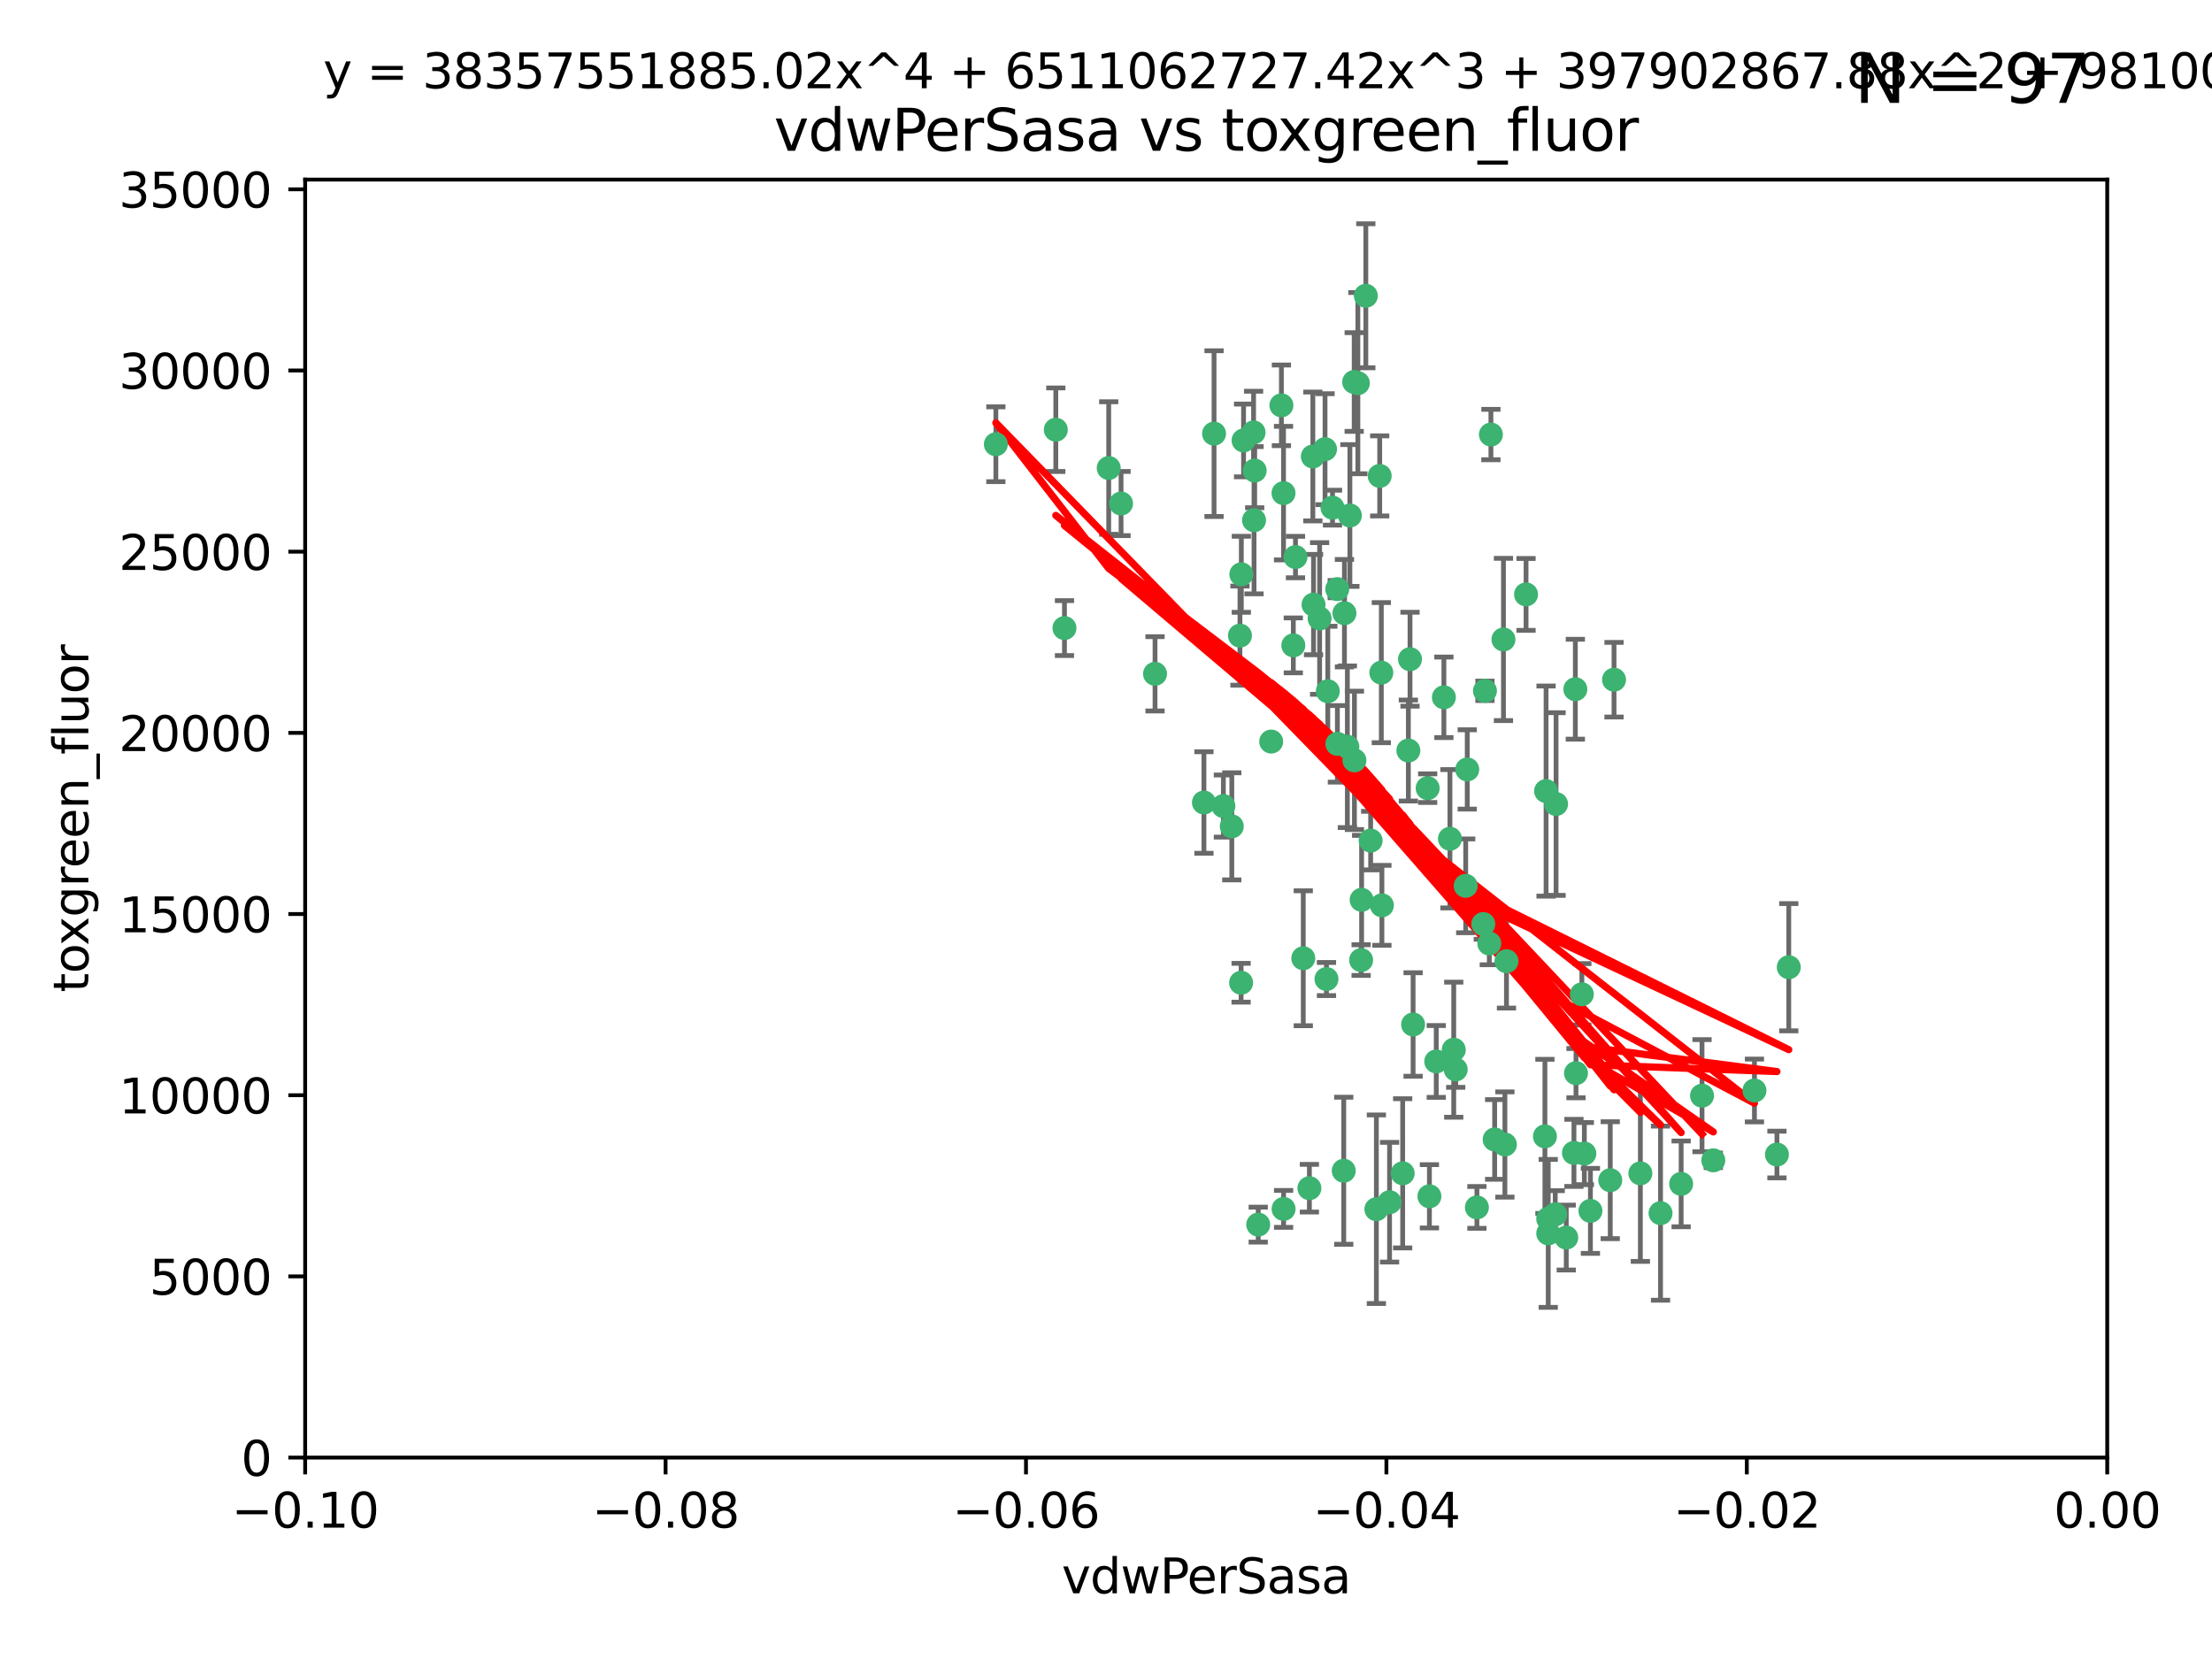 <?xml version="1.0" encoding="utf-8" standalone="no"?>
<!DOCTYPE svg PUBLIC "-//W3C//DTD SVG 1.1//EN"
  "http://www.w3.org/Graphics/SVG/1.1/DTD/svg11.dtd">
<svg xmlns:xlink="http://www.w3.org/1999/xlink" width="460.8pt" height="345.6pt" viewBox="0 0 460.8 345.6" xmlns="http://www.w3.org/2000/svg" version="1.1">
 <defs>
  <style type="text/css">*{stroke-linejoin: round; stroke-linecap: butt}</style>
 </defs>
 <g id="figure_1">
  <g id="patch_1">
   <path d="M 0 345.6 
L 460.8 345.6 
L 460.8 0 
L 0 0 
z
" style="fill: #ffffff"/>
  </g>
  <g id="axes_1">
   <g id="patch_2">
    <path d="M 63.571 303.64 
L 438.975 303.64 
L 438.975 37.411 
L 63.571 37.411 
z
" style="fill: #ffffff"/>
   </g>
   <g id="PathCollection_1">
    <defs>
     <path id="mb9212d1920" d="M 0 1.118 
C 0.297 1.118 0.581 1 0.791 0.791 
C 1 0.581 1.118 0.297 1.118 0 
C 1.118 -0.297 1 -0.581 0.791 -0.791 
C 0.581 -1 0.297 -1.118 0 -1.118 
C -0.297 -1.118 -0.581 -1 -0.791 -0.791 
C -1 -0.581 -1.118 -0.297 -1.118 0 
C -1.118 0.297 -1 0.581 -0.791 0.791 
C -0.581 1 -0.297 1.118 0 1.118 
z
" style="stroke: #3cb371"/>
    </defs>
    <g clip-path="url(#p5cea2ca694)">
     <use xlink:href="#mb9212d1920" x="261.374" y="98.026" style="fill: #3cb371; stroke: #3cb371"/>
     <use xlink:href="#mb9212d1920" x="273.49" y="95.094" style="fill: #3cb371; stroke: #3cb371"/>
     <use xlink:href="#mb9212d1920" x="219.944" y="89.516" style="fill: #3cb371; stroke: #3cb371"/>
     <use xlink:href="#mb9212d1920" x="282.1" y="79.578" style="fill: #3cb371; stroke: #3cb371"/>
     <use xlink:href="#mb9212d1920" x="269.875" y="116.045" style="fill: #3cb371; stroke: #3cb371"/>
     <use xlink:href="#mb9212d1920" x="267.381" y="102.727" style="fill: #3cb371; stroke: #3cb371"/>
     <use xlink:href="#mb9212d1920" x="274.902" y="128.839" style="fill: #3cb371; stroke: #3cb371"/>
     <use xlink:href="#mb9212d1920" x="293.731" y="137.321" style="fill: #3cb371; stroke: #3cb371"/>
     <use xlink:href="#mb9212d1920" x="282.152" y="158.394" style="fill: #3cb371; stroke: #3cb371"/>
     <use xlink:href="#mb9212d1920" x="259.057" y="91.754" style="fill: #3cb371; stroke: #3cb371"/>
     <use xlink:href="#mb9212d1920" x="273.633" y="125.947" style="fill: #3cb371; stroke: #3cb371"/>
     <use xlink:href="#mb9212d1920" x="264.81" y="154.483" style="fill: #3cb371; stroke: #3cb371"/>
     <use xlink:href="#mb9212d1920" x="281.206" y="107.386" style="fill: #3cb371; stroke: #3cb371"/>
     <use xlink:href="#mb9212d1920" x="258.59" y="119.635" style="fill: #3cb371; stroke: #3cb371"/>
     <use xlink:href="#mb9212d1920" x="282.869" y="79.819" style="fill: #3cb371; stroke: #3cb371"/>
     <use xlink:href="#mb9212d1920" x="278.572" y="122.72" style="fill: #3cb371; stroke: #3cb371"/>
     <use xlink:href="#mb9212d1920" x="276.328" y="203.953" style="fill: #3cb371; stroke: #3cb371"/>
     <use xlink:href="#mb9212d1920" x="269.423" y="134.443" style="fill: #3cb371; stroke: #3cb371"/>
     <use xlink:href="#mb9212d1920" x="261.143" y="90.084" style="fill: #3cb371; stroke: #3cb371"/>
     <use xlink:href="#mb9212d1920" x="278.602" y="154.954" style="fill: #3cb371; stroke: #3cb371"/>
     <use xlink:href="#mb9212d1920" x="233.536" y="104.896" style="fill: #3cb371; stroke: #3cb371"/>
     <use xlink:href="#mb9212d1920" x="293.388" y="156.348" style="fill: #3cb371; stroke: #3cb371"/>
     <use xlink:href="#mb9212d1920" x="277.586" y="105.756" style="fill: #3cb371; stroke: #3cb371"/>
     <use xlink:href="#mb9212d1920" x="230.966" y="97.498" style="fill: #3cb371; stroke: #3cb371"/>
     <use xlink:href="#mb9212d1920" x="207.456" y="92.545" style="fill: #3cb371; stroke: #3cb371"/>
     <use xlink:href="#mb9212d1920" x="309.343" y="143.916" style="fill: #3cb371; stroke: #3cb371"/>
     <use xlink:href="#mb9212d1920" x="252.908" y="90.332" style="fill: #3cb371; stroke: #3cb371"/>
     <use xlink:href="#mb9212d1920" x="283.547" y="200.005" style="fill: #3cb371; stroke: #3cb371"/>
     <use xlink:href="#mb9212d1920" x="221.75" y="130.84" style="fill: #3cb371; stroke: #3cb371"/>
     <use xlink:href="#mb9212d1920" x="262.111" y="255.109" style="fill: #3cb371; stroke: #3cb371"/>
     <use xlink:href="#mb9212d1920" x="271.497" y="199.62" style="fill: #3cb371; stroke: #3cb371"/>
     <use xlink:href="#mb9212d1920" x="261.237" y="108.373" style="fill: #3cb371; stroke: #3cb371"/>
     <use xlink:href="#mb9212d1920" x="240.614" y="140.37" style="fill: #3cb371; stroke: #3cb371"/>
     <use xlink:href="#mb9212d1920" x="250.802" y="167.179" style="fill: #3cb371; stroke: #3cb371"/>
     <use xlink:href="#mb9212d1920" x="254.852" y="167.916" style="fill: #3cb371; stroke: #3cb371"/>
     <use xlink:href="#mb9212d1920" x="276.03" y="93.572" style="fill: #3cb371; stroke: #3cb371"/>
     <use xlink:href="#mb9212d1920" x="280.072" y="127.738" style="fill: #3cb371; stroke: #3cb371"/>
     <use xlink:href="#mb9212d1920" x="300.789" y="145.262" style="fill: #3cb371; stroke: #3cb371"/>
     <use xlink:href="#mb9212d1920" x="283.648" y="187.448" style="fill: #3cb371; stroke: #3cb371"/>
     <use xlink:href="#mb9212d1920" x="287.754" y="140.122" style="fill: #3cb371; stroke: #3cb371"/>
     <use xlink:href="#mb9212d1920" x="279.927" y="243.887" style="fill: #3cb371; stroke: #3cb371"/>
     <use xlink:href="#mb9212d1920" x="284.527" y="61.614" style="fill: #3cb371; stroke: #3cb371"/>
     <use xlink:href="#mb9212d1920" x="287.876" y="188.597" style="fill: #3cb371; stroke: #3cb371"/>
     <use xlink:href="#mb9212d1920" x="266.94" y="84.44" style="fill: #3cb371; stroke: #3cb371"/>
     <use xlink:href="#mb9212d1920" x="258.305" y="132.411" style="fill: #3cb371; stroke: #3cb371"/>
     <use xlink:href="#mb9212d1920" x="322.524" y="253.893" style="fill: #3cb371; stroke: #3cb371"/>
     <use xlink:href="#mb9212d1920" x="272.771" y="247.522" style="fill: #3cb371; stroke: #3cb371"/>
     <use xlink:href="#mb9212d1920" x="287.416" y="99.14" style="fill: #3cb371; stroke: #3cb371"/>
     <use xlink:href="#mb9212d1920" x="258.546" y="204.723" style="fill: #3cb371; stroke: #3cb371"/>
     <use xlink:href="#mb9212d1920" x="297.408" y="164.19" style="fill: #3cb371; stroke: #3cb371"/>
     <use xlink:href="#mb9212d1920" x="280.68" y="155.561" style="fill: #3cb371; stroke: #3cb371"/>
     <use xlink:href="#mb9212d1920" x="276.606" y="143.999" style="fill: #3cb371; stroke: #3cb371"/>
     <use xlink:href="#mb9212d1920" x="289.472" y="250.441" style="fill: #3cb371; stroke: #3cb371"/>
     <use xlink:href="#mb9212d1920" x="256.606" y="172.143" style="fill: #3cb371; stroke: #3cb371"/>
     <use xlink:href="#mb9212d1920" x="313.198" y="133.213" style="fill: #3cb371; stroke: #3cb371"/>
     <use xlink:href="#mb9212d1920" x="310.584" y="90.523" style="fill: #3cb371; stroke: #3cb371"/>
     <use xlink:href="#mb9212d1920" x="305.654" y="160.289" style="fill: #3cb371; stroke: #3cb371"/>
     <use xlink:href="#mb9212d1920" x="310.249" y="196.552" style="fill: #3cb371; stroke: #3cb371"/>
     <use xlink:href="#mb9212d1920" x="286.723" y="251.902" style="fill: #3cb371; stroke: #3cb371"/>
     <use xlink:href="#mb9212d1920" x="299.198" y="221.118" style="fill: #3cb371; stroke: #3cb371"/>
     <use xlink:href="#mb9212d1920" x="302.048" y="174.728" style="fill: #3cb371; stroke: #3cb371"/>
     <use xlink:href="#mb9212d1920" x="311.365" y="237.366" style="fill: #3cb371; stroke: #3cb371"/>
     <use xlink:href="#mb9212d1920" x="292.202" y="244.424" style="fill: #3cb371; stroke: #3cb371"/>
     <use xlink:href="#mb9212d1920" x="336.23" y="141.593" style="fill: #3cb371; stroke: #3cb371"/>
     <use xlink:href="#mb9212d1920" x="285.529" y="175.112" style="fill: #3cb371; stroke: #3cb371"/>
     <use xlink:href="#mb9212d1920" x="329.53" y="207.131" style="fill: #3cb371; stroke: #3cb371"/>
     <use xlink:href="#mb9212d1920" x="308.999" y="192.502" style="fill: #3cb371; stroke: #3cb371"/>
     <use xlink:href="#mb9212d1920" x="307.667" y="251.524" style="fill: #3cb371; stroke: #3cb371"/>
     <use xlink:href="#mb9212d1920" x="321.836" y="236.725" style="fill: #3cb371; stroke: #3cb371"/>
     <use xlink:href="#mb9212d1920" x="322.525" y="256.937" style="fill: #3cb371; stroke: #3cb371"/>
     <use xlink:href="#mb9212d1920" x="302.839" y="218.674" style="fill: #3cb371; stroke: #3cb371"/>
     <use xlink:href="#mb9212d1920" x="322.074" y="164.794" style="fill: #3cb371; stroke: #3cb371"/>
     <use xlink:href="#mb9212d1920" x="328.173" y="143.576" style="fill: #3cb371; stroke: #3cb371"/>
     <use xlink:href="#mb9212d1920" x="326.28" y="257.808" style="fill: #3cb371; stroke: #3cb371"/>
     <use xlink:href="#mb9212d1920" x="313.826" y="200.236" style="fill: #3cb371; stroke: #3cb371"/>
     <use xlink:href="#mb9212d1920" x="335.446" y="245.856" style="fill: #3cb371; stroke: #3cb371"/>
     <use xlink:href="#mb9212d1920" x="313.499" y="238.42" style="fill: #3cb371; stroke: #3cb371"/>
     <use xlink:href="#mb9212d1920" x="331.314" y="252.246" style="fill: #3cb371; stroke: #3cb371"/>
     <use xlink:href="#mb9212d1920" x="370.167" y="240.511" style="fill: #3cb371; stroke: #3cb371"/>
     <use xlink:href="#mb9212d1920" x="327.882" y="240.162" style="fill: #3cb371; stroke: #3cb371"/>
     <use xlink:href="#mb9212d1920" x="267.397" y="251.838" style="fill: #3cb371; stroke: #3cb371"/>
     <use xlink:href="#mb9212d1920" x="324.157" y="167.495" style="fill: #3cb371; stroke: #3cb371"/>
     <use xlink:href="#mb9212d1920" x="345.919" y="252.723" style="fill: #3cb371; stroke: #3cb371"/>
     <use xlink:href="#mb9212d1920" x="328.308" y="223.562" style="fill: #3cb371; stroke: #3cb371"/>
     <use xlink:href="#mb9212d1920" x="341.718" y="244.428" style="fill: #3cb371; stroke: #3cb371"/>
     <use xlink:href="#mb9212d1920" x="297.774" y="249.211" style="fill: #3cb371; stroke: #3cb371"/>
     <use xlink:href="#mb9212d1920" x="365.484" y="227.169" style="fill: #3cb371; stroke: #3cb371"/>
     <use xlink:href="#mb9212d1920" x="317.903" y="123.828" style="fill: #3cb371; stroke: #3cb371"/>
     <use xlink:href="#mb9212d1920" x="330.048" y="240.314" style="fill: #3cb371; stroke: #3cb371"/>
     <use xlink:href="#mb9212d1920" x="356.911" y="241.718" style="fill: #3cb371; stroke: #3cb371"/>
     <use xlink:href="#mb9212d1920" x="323.985" y="252.978" style="fill: #3cb371; stroke: #3cb371"/>
     <use xlink:href="#mb9212d1920" x="303.252" y="222.785" style="fill: #3cb371; stroke: #3cb371"/>
     <use xlink:href="#mb9212d1920" x="372.634" y="201.488" style="fill: #3cb371; stroke: #3cb371"/>
     <use xlink:href="#mb9212d1920" x="305.333" y="184.534" style="fill: #3cb371; stroke: #3cb371"/>
     <use xlink:href="#mb9212d1920" x="350.214" y="246.624" style="fill: #3cb371; stroke: #3cb371"/>
     <use xlink:href="#mb9212d1920" x="294.374" y="213.42" style="fill: #3cb371; stroke: #3cb371"/>
     <use xlink:href="#mb9212d1920" x="354.563" y="228.248" style="fill: #3cb371; stroke: #3cb371"/>
    </g>
   </g>
   <g id="matplotlib.axis_1">
    <g id="xtick_1">
     <g id="line2d_1">
      <defs>
       <path id="mc1b4fd6d2c" d="M 0 0 
L 0 3.5 
" style="stroke: #000000; stroke-width: 0.8"/>
      </defs>
      <g>
       <use xlink:href="#mc1b4fd6d2c" x="63.571" y="303.64" style="stroke: #000000; stroke-width: 0.8"/>
      </g>
     </g>
     <g id="text_1">
      <!-- −0.10 -->
      <g transform="translate(48.249 318.238)scale(0.1 -0.1)">
       <defs>
        <path id="DejaVuSans-2212" d="M 678 2272 
L 4684 2272 
L 4684 1741 
L 678 1741 
L 678 2272 
z
" transform="scale(0.016)"/>
        <path id="DejaVuSans-30" d="M 2034 4250 
Q 1547 4250 1301 3770 
Q 1056 3291 1056 2328 
Q 1056 1369 1301 889 
Q 1547 409 2034 409 
Q 2525 409 2770 889 
Q 3016 1369 3016 2328 
Q 3016 3291 2770 3770 
Q 2525 4250 2034 4250 
z
M 2034 4750 
Q 2819 4750 3233 4129 
Q 3647 3509 3647 2328 
Q 3647 1150 3233 529 
Q 2819 -91 2034 -91 
Q 1250 -91 836 529 
Q 422 1150 422 2328 
Q 422 3509 836 4129 
Q 1250 4750 2034 4750 
z
" transform="scale(0.016)"/>
        <path id="DejaVuSans-2e" d="M 684 794 
L 1344 794 
L 1344 0 
L 684 0 
L 684 794 
z
" transform="scale(0.016)"/>
        <path id="DejaVuSans-31" d="M 794 531 
L 1825 531 
L 1825 4091 
L 703 3866 
L 703 4441 
L 1819 4666 
L 2450 4666 
L 2450 531 
L 3481 531 
L 3481 0 
L 794 0 
L 794 531 
z
" transform="scale(0.016)"/>
       </defs>
       <use xlink:href="#DejaVuSans-2212"/>
       <use xlink:href="#DejaVuSans-30" x="83.789"/>
       <use xlink:href="#DejaVuSans-2e" x="147.412"/>
       <use xlink:href="#DejaVuSans-31" x="179.199"/>
       <use xlink:href="#DejaVuSans-30" x="242.822"/>
      </g>
     </g>
    </g>
    <g id="xtick_2">
     <g id="line2d_2">
      <g>
       <use xlink:href="#mc1b4fd6d2c" x="138.652" y="303.64" style="stroke: #000000; stroke-width: 0.8"/>
      </g>
     </g>
     <g id="text_2">
      <!-- −0.08 -->
      <g transform="translate(123.329 318.238)scale(0.1 -0.1)">
       <defs>
        <path id="DejaVuSans-38" d="M 2034 2216 
Q 1584 2216 1326 1975 
Q 1069 1734 1069 1313 
Q 1069 891 1326 650 
Q 1584 409 2034 409 
Q 2484 409 2743 651 
Q 3003 894 3003 1313 
Q 3003 1734 2745 1975 
Q 2488 2216 2034 2216 
z
M 1403 2484 
Q 997 2584 770 2862 
Q 544 3141 544 3541 
Q 544 4100 942 4425 
Q 1341 4750 2034 4750 
Q 2731 4750 3128 4425 
Q 3525 4100 3525 3541 
Q 3525 3141 3298 2862 
Q 3072 2584 2669 2484 
Q 3125 2378 3379 2068 
Q 3634 1759 3634 1313 
Q 3634 634 3220 271 
Q 2806 -91 2034 -91 
Q 1263 -91 848 271 
Q 434 634 434 1313 
Q 434 1759 690 2068 
Q 947 2378 1403 2484 
z
M 1172 3481 
Q 1172 3119 1398 2916 
Q 1625 2713 2034 2713 
Q 2441 2713 2670 2916 
Q 2900 3119 2900 3481 
Q 2900 3844 2670 4047 
Q 2441 4250 2034 4250 
Q 1625 4250 1398 4047 
Q 1172 3844 1172 3481 
z
" transform="scale(0.016)"/>
       </defs>
       <use xlink:href="#DejaVuSans-2212"/>
       <use xlink:href="#DejaVuSans-30" x="83.789"/>
       <use xlink:href="#DejaVuSans-2e" x="147.412"/>
       <use xlink:href="#DejaVuSans-30" x="179.199"/>
       <use xlink:href="#DejaVuSans-38" x="242.822"/>
      </g>
     </g>
    </g>
    <g id="xtick_3">
     <g id="line2d_3">
      <g>
       <use xlink:href="#mc1b4fd6d2c" x="213.733" y="303.64" style="stroke: #000000; stroke-width: 0.8"/>
      </g>
     </g>
     <g id="text_3">
      <!-- −0.06 -->
      <g transform="translate(198.41 318.238)scale(0.1 -0.1)">
       <defs>
        <path id="DejaVuSans-36" d="M 2113 2584 
Q 1688 2584 1439 2293 
Q 1191 2003 1191 1497 
Q 1191 994 1439 701 
Q 1688 409 2113 409 
Q 2538 409 2786 701 
Q 3034 994 3034 1497 
Q 3034 2003 2786 2293 
Q 2538 2584 2113 2584 
z
M 3366 4563 
L 3366 3988 
Q 3128 4100 2886 4159 
Q 2644 4219 2406 4219 
Q 1781 4219 1451 3797 
Q 1122 3375 1075 2522 
Q 1259 2794 1537 2939 
Q 1816 3084 2150 3084 
Q 2853 3084 3261 2657 
Q 3669 2231 3669 1497 
Q 3669 778 3244 343 
Q 2819 -91 2113 -91 
Q 1303 -91 875 529 
Q 447 1150 447 2328 
Q 447 3434 972 4092 
Q 1497 4750 2381 4750 
Q 2619 4750 2861 4703 
Q 3103 4656 3366 4563 
z
" transform="scale(0.016)"/>
       </defs>
       <use xlink:href="#DejaVuSans-2212"/>
       <use xlink:href="#DejaVuSans-30" x="83.789"/>
       <use xlink:href="#DejaVuSans-2e" x="147.412"/>
       <use xlink:href="#DejaVuSans-30" x="179.199"/>
       <use xlink:href="#DejaVuSans-36" x="242.822"/>
      </g>
     </g>
    </g>
    <g id="xtick_4">
     <g id="line2d_4">
      <g>
       <use xlink:href="#mc1b4fd6d2c" x="288.813" y="303.64" style="stroke: #000000; stroke-width: 0.8"/>
      </g>
     </g>
     <g id="text_4">
      <!-- −0.04 -->
      <g transform="translate(273.491 318.238)scale(0.1 -0.1)">
       <defs>
        <path id="DejaVuSans-34" d="M 2419 4116 
L 825 1625 
L 2419 1625 
L 2419 4116 
z
M 2253 4666 
L 3047 4666 
L 3047 1625 
L 3713 1625 
L 3713 1100 
L 3047 1100 
L 3047 0 
L 2419 0 
L 2419 1100 
L 313 1100 
L 313 1709 
L 2253 4666 
z
" transform="scale(0.016)"/>
       </defs>
       <use xlink:href="#DejaVuSans-2212"/>
       <use xlink:href="#DejaVuSans-30" x="83.789"/>
       <use xlink:href="#DejaVuSans-2e" x="147.412"/>
       <use xlink:href="#DejaVuSans-30" x="179.199"/>
       <use xlink:href="#DejaVuSans-34" x="242.822"/>
      </g>
     </g>
    </g>
    <g id="xtick_5">
     <g id="line2d_5">
      <g>
       <use xlink:href="#mc1b4fd6d2c" x="363.894" y="303.64" style="stroke: #000000; stroke-width: 0.8"/>
      </g>
     </g>
     <g id="text_5">
      <!-- −0.02 -->
      <g transform="translate(348.572 318.238)scale(0.1 -0.1)">
       <defs>
        <path id="DejaVuSans-32" d="M 1228 531 
L 3431 531 
L 3431 0 
L 469 0 
L 469 531 
Q 828 903 1448 1529 
Q 2069 2156 2228 2338 
Q 2531 2678 2651 2914 
Q 2772 3150 2772 3378 
Q 2772 3750 2511 3984 
Q 2250 4219 1831 4219 
Q 1534 4219 1204 4116 
Q 875 4013 500 3803 
L 500 4441 
Q 881 4594 1212 4672 
Q 1544 4750 1819 4750 
Q 2544 4750 2975 4387 
Q 3406 4025 3406 3419 
Q 3406 3131 3298 2873 
Q 3191 2616 2906 2266 
Q 2828 2175 2409 1742 
Q 1991 1309 1228 531 
z
" transform="scale(0.016)"/>
       </defs>
       <use xlink:href="#DejaVuSans-2212"/>
       <use xlink:href="#DejaVuSans-30" x="83.789"/>
       <use xlink:href="#DejaVuSans-2e" x="147.412"/>
       <use xlink:href="#DejaVuSans-30" x="179.199"/>
       <use xlink:href="#DejaVuSans-32" x="242.822"/>
      </g>
     </g>
    </g>
    <g id="xtick_6">
     <g id="line2d_6">
      <g>
       <use xlink:href="#mc1b4fd6d2c" x="438.975" y="303.64" style="stroke: #000000; stroke-width: 0.8"/>
      </g>
     </g>
     <g id="text_6">
      <!-- 0.00 -->
      <g transform="translate(427.842 318.238)scale(0.1 -0.1)">
       <use xlink:href="#DejaVuSans-30"/>
       <use xlink:href="#DejaVuSans-2e" x="63.623"/>
       <use xlink:href="#DejaVuSans-30" x="95.41"/>
       <use xlink:href="#DejaVuSans-30" x="159.033"/>
      </g>
     </g>
    </g>
    <g id="text_7">
     <!-- vdwPerSasa -->
     <g transform="translate(221.178 331.917)scale(0.1 -0.1)">
      <defs>
       <path id="DejaVuSans-76" d="M 191 3500 
L 800 3500 
L 1894 563 
L 2988 3500 
L 3597 3500 
L 2284 0 
L 1503 0 
L 191 3500 
z
" transform="scale(0.016)"/>
       <path id="DejaVuSans-64" d="M 2906 2969 
L 2906 4863 
L 3481 4863 
L 3481 0 
L 2906 0 
L 2906 525 
Q 2725 213 2448 61 
Q 2172 -91 1784 -91 
Q 1150 -91 751 415 
Q 353 922 353 1747 
Q 353 2572 751 3078 
Q 1150 3584 1784 3584 
Q 2172 3584 2448 3432 
Q 2725 3281 2906 2969 
z
M 947 1747 
Q 947 1113 1208 752 
Q 1469 391 1925 391 
Q 2381 391 2643 752 
Q 2906 1113 2906 1747 
Q 2906 2381 2643 2742 
Q 2381 3103 1925 3103 
Q 1469 3103 1208 2742 
Q 947 2381 947 1747 
z
" transform="scale(0.016)"/>
       <path id="DejaVuSans-77" d="M 269 3500 
L 844 3500 
L 1563 769 
L 2278 3500 
L 2956 3500 
L 3675 769 
L 4391 3500 
L 4966 3500 
L 4050 0 
L 3372 0 
L 2619 2869 
L 1863 0 
L 1184 0 
L 269 3500 
z
" transform="scale(0.016)"/>
       <path id="DejaVuSans-50" d="M 1259 4147 
L 1259 2394 
L 2053 2394 
Q 2494 2394 2734 2622 
Q 2975 2850 2975 3272 
Q 2975 3691 2734 3919 
Q 2494 4147 2053 4147 
L 1259 4147 
z
M 628 4666 
L 2053 4666 
Q 2838 4666 3239 4311 
Q 3641 3956 3641 3272 
Q 3641 2581 3239 2228 
Q 2838 1875 2053 1875 
L 1259 1875 
L 1259 0 
L 628 0 
L 628 4666 
z
" transform="scale(0.016)"/>
       <path id="DejaVuSans-65" d="M 3597 1894 
L 3597 1613 
L 953 1613 
Q 991 1019 1311 708 
Q 1631 397 2203 397 
Q 2534 397 2845 478 
Q 3156 559 3463 722 
L 3463 178 
Q 3153 47 2828 -22 
Q 2503 -91 2169 -91 
Q 1331 -91 842 396 
Q 353 884 353 1716 
Q 353 2575 817 3079 
Q 1281 3584 2069 3584 
Q 2775 3584 3186 3129 
Q 3597 2675 3597 1894 
z
M 3022 2063 
Q 3016 2534 2758 2815 
Q 2500 3097 2075 3097 
Q 1594 3097 1305 2825 
Q 1016 2553 972 2059 
L 3022 2063 
z
" transform="scale(0.016)"/>
       <path id="DejaVuSans-72" d="M 2631 2963 
Q 2534 3019 2420 3045 
Q 2306 3072 2169 3072 
Q 1681 3072 1420 2755 
Q 1159 2438 1159 1844 
L 1159 0 
L 581 0 
L 581 3500 
L 1159 3500 
L 1159 2956 
Q 1341 3275 1631 3429 
Q 1922 3584 2338 3584 
Q 2397 3584 2469 3576 
Q 2541 3569 2628 3553 
L 2631 2963 
z
" transform="scale(0.016)"/>
       <path id="DejaVuSans-53" d="M 3425 4513 
L 3425 3897 
Q 3066 4069 2747 4153 
Q 2428 4238 2131 4238 
Q 1616 4238 1336 4038 
Q 1056 3838 1056 3469 
Q 1056 3159 1242 3001 
Q 1428 2844 1947 2747 
L 2328 2669 
Q 3034 2534 3370 2195 
Q 3706 1856 3706 1288 
Q 3706 609 3251 259 
Q 2797 -91 1919 -91 
Q 1588 -91 1214 -16 
Q 841 59 441 206 
L 441 856 
Q 825 641 1194 531 
Q 1563 422 1919 422 
Q 2459 422 2753 634 
Q 3047 847 3047 1241 
Q 3047 1584 2836 1778 
Q 2625 1972 2144 2069 
L 1759 2144 
Q 1053 2284 737 2584 
Q 422 2884 422 3419 
Q 422 4038 858 4394 
Q 1294 4750 2059 4750 
Q 2388 4750 2728 4690 
Q 3069 4631 3425 4513 
z
" transform="scale(0.016)"/>
       <path id="DejaVuSans-61" d="M 2194 1759 
Q 1497 1759 1228 1600 
Q 959 1441 959 1056 
Q 959 750 1161 570 
Q 1363 391 1709 391 
Q 2188 391 2477 730 
Q 2766 1069 2766 1631 
L 2766 1759 
L 2194 1759 
z
M 3341 1997 
L 3341 0 
L 2766 0 
L 2766 531 
Q 2569 213 2275 61 
Q 1981 -91 1556 -91 
Q 1019 -91 701 211 
Q 384 513 384 1019 
Q 384 1609 779 1909 
Q 1175 2209 1959 2209 
L 2766 2209 
L 2766 2266 
Q 2766 2663 2505 2880 
Q 2244 3097 1772 3097 
Q 1472 3097 1187 3025 
Q 903 2953 641 2809 
L 641 3341 
Q 956 3463 1253 3523 
Q 1550 3584 1831 3584 
Q 2591 3584 2966 3190 
Q 3341 2797 3341 1997 
z
" transform="scale(0.016)"/>
       <path id="DejaVuSans-73" d="M 2834 3397 
L 2834 2853 
Q 2591 2978 2328 3040 
Q 2066 3103 1784 3103 
Q 1356 3103 1142 2972 
Q 928 2841 928 2578 
Q 928 2378 1081 2264 
Q 1234 2150 1697 2047 
L 1894 2003 
Q 2506 1872 2764 1633 
Q 3022 1394 3022 966 
Q 3022 478 2636 193 
Q 2250 -91 1575 -91 
Q 1294 -91 989 -36 
Q 684 19 347 128 
L 347 722 
Q 666 556 975 473 
Q 1284 391 1588 391 
Q 1994 391 2212 530 
Q 2431 669 2431 922 
Q 2431 1156 2273 1281 
Q 2116 1406 1581 1522 
L 1381 1569 
Q 847 1681 609 1914 
Q 372 2147 372 2553 
Q 372 3047 722 3315 
Q 1072 3584 1716 3584 
Q 2034 3584 2315 3537 
Q 2597 3491 2834 3397 
z
" transform="scale(0.016)"/>
      </defs>
      <use xlink:href="#DejaVuSans-76"/>
      <use xlink:href="#DejaVuSans-64" x="59.18"/>
      <use xlink:href="#DejaVuSans-77" x="122.656"/>
      <use xlink:href="#DejaVuSans-50" x="204.443"/>
      <use xlink:href="#DejaVuSans-65" x="261.121"/>
      <use xlink:href="#DejaVuSans-72" x="322.645"/>
      <use xlink:href="#DejaVuSans-53" x="363.758"/>
      <use xlink:href="#DejaVuSans-61" x="427.234"/>
      <use xlink:href="#DejaVuSans-73" x="488.514"/>
      <use xlink:href="#DejaVuSans-61" x="540.613"/>
     </g>
    </g>
   </g>
   <g id="matplotlib.axis_2">
    <g id="ytick_1">
     <g id="line2d_7">
      <defs>
       <path id="m75bb9dac48" d="M 0 0 
L -3.5 0 
" style="stroke: #000000; stroke-width: 0.8"/>
      </defs>
      <g>
       <use xlink:href="#m75bb9dac48" x="63.571" y="303.64" style="stroke: #000000; stroke-width: 0.8"/>
      </g>
     </g>
     <g id="text_8">
      <!-- 0 -->
      <g transform="translate(50.209 307.439)scale(0.1 -0.1)">
       <use xlink:href="#DejaVuSans-30"/>
      </g>
     </g>
    </g>
    <g id="ytick_2">
     <g id="line2d_8">
      <g>
       <use xlink:href="#m75bb9dac48" x="63.571" y="265.897" style="stroke: #000000; stroke-width: 0.8"/>
      </g>
     </g>
     <g id="text_9">
      <!-- 5000 -->
      <g transform="translate(31.121 269.696)scale(0.1 -0.1)">
       <defs>
        <path id="DejaVuSans-35" d="M 691 4666 
L 3169 4666 
L 3169 4134 
L 1269 4134 
L 1269 2991 
Q 1406 3038 1543 3061 
Q 1681 3084 1819 3084 
Q 2600 3084 3056 2656 
Q 3513 2228 3513 1497 
Q 3513 744 3044 326 
Q 2575 -91 1722 -91 
Q 1428 -91 1123 -41 
Q 819 9 494 109 
L 494 744 
Q 775 591 1075 516 
Q 1375 441 1709 441 
Q 2250 441 2565 725 
Q 2881 1009 2881 1497 
Q 2881 1984 2565 2268 
Q 2250 2553 1709 2553 
Q 1456 2553 1204 2497 
Q 953 2441 691 2322 
L 691 4666 
z
" transform="scale(0.016)"/>
       </defs>
       <use xlink:href="#DejaVuSans-35"/>
       <use xlink:href="#DejaVuSans-30" x="63.623"/>
       <use xlink:href="#DejaVuSans-30" x="127.246"/>
       <use xlink:href="#DejaVuSans-30" x="190.869"/>
      </g>
     </g>
    </g>
    <g id="ytick_3">
     <g id="line2d_9">
      <g>
       <use xlink:href="#m75bb9dac48" x="63.571" y="228.154" style="stroke: #000000; stroke-width: 0.8"/>
      </g>
     </g>
     <g id="text_10">
      <!-- 10000 -->
      <g transform="translate(24.759 231.953)scale(0.1 -0.1)">
       <use xlink:href="#DejaVuSans-31"/>
       <use xlink:href="#DejaVuSans-30" x="63.623"/>
       <use xlink:href="#DejaVuSans-30" x="127.246"/>
       <use xlink:href="#DejaVuSans-30" x="190.869"/>
       <use xlink:href="#DejaVuSans-30" x="254.492"/>
      </g>
     </g>
    </g>
    <g id="ytick_4">
     <g id="line2d_10">
      <g>
       <use xlink:href="#m75bb9dac48" x="63.571" y="190.411" style="stroke: #000000; stroke-width: 0.8"/>
      </g>
     </g>
     <g id="text_11">
      <!-- 15000 -->
      <g transform="translate(24.759 194.21)scale(0.1 -0.1)">
       <use xlink:href="#DejaVuSans-31"/>
       <use xlink:href="#DejaVuSans-35" x="63.623"/>
       <use xlink:href="#DejaVuSans-30" x="127.246"/>
       <use xlink:href="#DejaVuSans-30" x="190.869"/>
       <use xlink:href="#DejaVuSans-30" x="254.492"/>
      </g>
     </g>
    </g>
    <g id="ytick_5">
     <g id="line2d_11">
      <g>
       <use xlink:href="#m75bb9dac48" x="63.571" y="152.668" style="stroke: #000000; stroke-width: 0.8"/>
      </g>
     </g>
     <g id="text_12">
      <!-- 20000 -->
      <g transform="translate(24.759 156.467)scale(0.1 -0.1)">
       <use xlink:href="#DejaVuSans-32"/>
       <use xlink:href="#DejaVuSans-30" x="63.623"/>
       <use xlink:href="#DejaVuSans-30" x="127.246"/>
       <use xlink:href="#DejaVuSans-30" x="190.869"/>
       <use xlink:href="#DejaVuSans-30" x="254.492"/>
      </g>
     </g>
    </g>
    <g id="ytick_6">
     <g id="line2d_12">
      <g>
       <use xlink:href="#m75bb9dac48" x="63.571" y="114.925" style="stroke: #000000; stroke-width: 0.8"/>
      </g>
     </g>
     <g id="text_13">
      <!-- 25000 -->
      <g transform="translate(24.759 118.724)scale(0.1 -0.1)">
       <use xlink:href="#DejaVuSans-32"/>
       <use xlink:href="#DejaVuSans-35" x="63.623"/>
       <use xlink:href="#DejaVuSans-30" x="127.246"/>
       <use xlink:href="#DejaVuSans-30" x="190.869"/>
       <use xlink:href="#DejaVuSans-30" x="254.492"/>
      </g>
     </g>
    </g>
    <g id="ytick_7">
     <g id="line2d_13">
      <g>
       <use xlink:href="#m75bb9dac48" x="63.571" y="77.181" style="stroke: #000000; stroke-width: 0.8"/>
      </g>
     </g>
     <g id="text_14">
      <!-- 30000 -->
      <g transform="translate(24.759 80.981)scale(0.1 -0.1)">
       <defs>
        <path id="DejaVuSans-33" d="M 2597 2516 
Q 3050 2419 3304 2112 
Q 3559 1806 3559 1356 
Q 3559 666 3084 287 
Q 2609 -91 1734 -91 
Q 1441 -91 1130 -33 
Q 819 25 488 141 
L 488 750 
Q 750 597 1062 519 
Q 1375 441 1716 441 
Q 2309 441 2620 675 
Q 2931 909 2931 1356 
Q 2931 1769 2642 2001 
Q 2353 2234 1838 2234 
L 1294 2234 
L 1294 2753 
L 1863 2753 
Q 2328 2753 2575 2939 
Q 2822 3125 2822 3475 
Q 2822 3834 2567 4026 
Q 2313 4219 1838 4219 
Q 1578 4219 1281 4162 
Q 984 4106 628 3988 
L 628 4550 
Q 988 4650 1302 4700 
Q 1616 4750 1894 4750 
Q 2613 4750 3031 4423 
Q 3450 4097 3450 3541 
Q 3450 3153 3228 2886 
Q 3006 2619 2597 2516 
z
" transform="scale(0.016)"/>
       </defs>
       <use xlink:href="#DejaVuSans-33"/>
       <use xlink:href="#DejaVuSans-30" x="63.623"/>
       <use xlink:href="#DejaVuSans-30" x="127.246"/>
       <use xlink:href="#DejaVuSans-30" x="190.869"/>
       <use xlink:href="#DejaVuSans-30" x="254.492"/>
      </g>
     </g>
    </g>
    <g id="ytick_8">
     <g id="line2d_14">
      <g>
       <use xlink:href="#m75bb9dac48" x="63.571" y="39.438" style="stroke: #000000; stroke-width: 0.8"/>
      </g>
     </g>
     <g id="text_15">
      <!-- 35000 -->
      <g transform="translate(24.759 43.238)scale(0.1 -0.1)">
       <use xlink:href="#DejaVuSans-33"/>
       <use xlink:href="#DejaVuSans-35" x="63.623"/>
       <use xlink:href="#DejaVuSans-30" x="127.246"/>
       <use xlink:href="#DejaVuSans-30" x="190.869"/>
       <use xlink:href="#DejaVuSans-30" x="254.492"/>
      </g>
     </g>
    </g>
    <g id="text_16">
     <!-- toxgreen_fluor -->
     <g transform="translate(18.401 206.72)rotate(-90)scale(0.1 -0.1)">
      <defs>
       <path id="DejaVuSans-74" d="M 1172 4494 
L 1172 3500 
L 2356 3500 
L 2356 3053 
L 1172 3053 
L 1172 1153 
Q 1172 725 1289 603 
Q 1406 481 1766 481 
L 2356 481 
L 2356 0 
L 1766 0 
Q 1100 0 847 248 
Q 594 497 594 1153 
L 594 3053 
L 172 3053 
L 172 3500 
L 594 3500 
L 594 4494 
L 1172 4494 
z
" transform="scale(0.016)"/>
       <path id="DejaVuSans-6f" d="M 1959 3097 
Q 1497 3097 1228 2736 
Q 959 2375 959 1747 
Q 959 1119 1226 758 
Q 1494 397 1959 397 
Q 2419 397 2687 759 
Q 2956 1122 2956 1747 
Q 2956 2369 2687 2733 
Q 2419 3097 1959 3097 
z
M 1959 3584 
Q 2709 3584 3137 3096 
Q 3566 2609 3566 1747 
Q 3566 888 3137 398 
Q 2709 -91 1959 -91 
Q 1206 -91 779 398 
Q 353 888 353 1747 
Q 353 2609 779 3096 
Q 1206 3584 1959 3584 
z
" transform="scale(0.016)"/>
       <path id="DejaVuSans-78" d="M 3513 3500 
L 2247 1797 
L 3578 0 
L 2900 0 
L 1881 1375 
L 863 0 
L 184 0 
L 1544 1831 
L 300 3500 
L 978 3500 
L 1906 2253 
L 2834 3500 
L 3513 3500 
z
" transform="scale(0.016)"/>
       <path id="DejaVuSans-67" d="M 2906 1791 
Q 2906 2416 2648 2759 
Q 2391 3103 1925 3103 
Q 1463 3103 1205 2759 
Q 947 2416 947 1791 
Q 947 1169 1205 825 
Q 1463 481 1925 481 
Q 2391 481 2648 825 
Q 2906 1169 2906 1791 
z
M 3481 434 
Q 3481 -459 3084 -895 
Q 2688 -1331 1869 -1331 
Q 1566 -1331 1297 -1286 
Q 1028 -1241 775 -1147 
L 775 -588 
Q 1028 -725 1275 -790 
Q 1522 -856 1778 -856 
Q 2344 -856 2625 -561 
Q 2906 -266 2906 331 
L 2906 616 
Q 2728 306 2450 153 
Q 2172 0 1784 0 
Q 1141 0 747 490 
Q 353 981 353 1791 
Q 353 2603 747 3093 
Q 1141 3584 1784 3584 
Q 2172 3584 2450 3431 
Q 2728 3278 2906 2969 
L 2906 3500 
L 3481 3500 
L 3481 434 
z
" transform="scale(0.016)"/>
       <path id="DejaVuSans-6e" d="M 3513 2113 
L 3513 0 
L 2938 0 
L 2938 2094 
Q 2938 2591 2744 2837 
Q 2550 3084 2163 3084 
Q 1697 3084 1428 2787 
Q 1159 2491 1159 1978 
L 1159 0 
L 581 0 
L 581 3500 
L 1159 3500 
L 1159 2956 
Q 1366 3272 1645 3428 
Q 1925 3584 2291 3584 
Q 2894 3584 3203 3211 
Q 3513 2838 3513 2113 
z
" transform="scale(0.016)"/>
       <path id="DejaVuSans-5f" d="M 3263 -1063 
L 3263 -1509 
L -63 -1509 
L -63 -1063 
L 3263 -1063 
z
" transform="scale(0.016)"/>
       <path id="DejaVuSans-66" d="M 2375 4863 
L 2375 4384 
L 1825 4384 
Q 1516 4384 1395 4259 
Q 1275 4134 1275 3809 
L 1275 3500 
L 2222 3500 
L 2222 3053 
L 1275 3053 
L 1275 0 
L 697 0 
L 697 3053 
L 147 3053 
L 147 3500 
L 697 3500 
L 697 3744 
Q 697 4328 969 4595 
Q 1241 4863 1831 4863 
L 2375 4863 
z
" transform="scale(0.016)"/>
       <path id="DejaVuSans-6c" d="M 603 4863 
L 1178 4863 
L 1178 0 
L 603 0 
L 603 4863 
z
" transform="scale(0.016)"/>
       <path id="DejaVuSans-75" d="M 544 1381 
L 544 3500 
L 1119 3500 
L 1119 1403 
Q 1119 906 1312 657 
Q 1506 409 1894 409 
Q 2359 409 2629 706 
Q 2900 1003 2900 1516 
L 2900 3500 
L 3475 3500 
L 3475 0 
L 2900 0 
L 2900 538 
Q 2691 219 2414 64 
Q 2138 -91 1772 -91 
Q 1169 -91 856 284 
Q 544 659 544 1381 
z
M 1991 3584 
L 1991 3584 
z
" transform="scale(0.016)"/>
      </defs>
      <use xlink:href="#DejaVuSans-74"/>
      <use xlink:href="#DejaVuSans-6f" x="39.209"/>
      <use xlink:href="#DejaVuSans-78" x="97.266"/>
      <use xlink:href="#DejaVuSans-67" x="156.445"/>
      <use xlink:href="#DejaVuSans-72" x="219.922"/>
      <use xlink:href="#DejaVuSans-65" x="258.785"/>
      <use xlink:href="#DejaVuSans-65" x="320.309"/>
      <use xlink:href="#DejaVuSans-6e" x="381.832"/>
      <use xlink:href="#DejaVuSans-5f" x="445.211"/>
      <use xlink:href="#DejaVuSans-66" x="495.211"/>
      <use xlink:href="#DejaVuSans-6c" x="530.416"/>
      <use xlink:href="#DejaVuSans-75" x="558.199"/>
      <use xlink:href="#DejaVuSans-6f" x="621.578"/>
      <use xlink:href="#DejaVuSans-72" x="682.76"/>
     </g>
    </g>
   </g>
   <g id="LineCollection_1">
    <path d="M 261.374 105.772 
L 261.374 90.281 
" clip-path="url(#p5cea2ca694)" style="fill: none; stroke: #696969"/>
    <path d="M 273.49 108.514 
L 273.49 81.675 
" clip-path="url(#p5cea2ca694)" style="fill: none; stroke: #696969"/>
    <path d="M 219.944 98.217 
L 219.944 80.815 
" clip-path="url(#p5cea2ca694)" style="fill: none; stroke: #696969"/>
    <path d="M 282.1 89.863 
L 282.1 69.294 
" clip-path="url(#p5cea2ca694)" style="fill: none; stroke: #696969"/>
    <path d="M 269.875 120.361 
L 269.875 111.729 
" clip-path="url(#p5cea2ca694)" style="fill: none; stroke: #696969"/>
    <path d="M 267.381 116.638 
L 267.381 88.815 
" clip-path="url(#p5cea2ca694)" style="fill: none; stroke: #696969"/>
    <path d="M 274.902 144.637 
L 274.902 113.041 
" clip-path="url(#p5cea2ca694)" style="fill: none; stroke: #696969"/>
    <path d="M 293.731 147.102 
L 293.731 127.541 
" clip-path="url(#p5cea2ca694)" style="fill: none; stroke: #696969"/>
    <path d="M 282.152 172.807 
L 282.152 143.981 
" clip-path="url(#p5cea2ca694)" style="fill: none; stroke: #696969"/>
    <path d="M 259.057 99.334 
L 259.057 84.174 
" clip-path="url(#p5cea2ca694)" style="fill: none; stroke: #696969"/>
    <path d="M 273.633 136.397 
L 273.633 115.497 
" clip-path="url(#p5cea2ca694)" style="fill: none; stroke: #696969"/>
    <path d="M 264.81 155.048 
L 264.81 153.918 
" clip-path="url(#p5cea2ca694)" style="fill: none; stroke: #696969"/>
    <path d="M 281.206 122.155 
L 281.206 92.617 
" clip-path="url(#p5cea2ca694)" style="fill: none; stroke: #696969"/>
    <path d="M 258.59 127.554 
L 258.59 111.717 
" clip-path="url(#p5cea2ca694)" style="fill: none; stroke: #696969"/>
    <path d="M 282.869 98.693 
L 282.869 60.945 
" clip-path="url(#p5cea2ca694)" style="fill: none; stroke: #696969"/>
    <path d="M 278.572 124.514 
L 278.572 120.926 
" clip-path="url(#p5cea2ca694)" style="fill: none; stroke: #696969"/>
    <path d="M 276.328 207.405 
L 276.328 200.501 
" clip-path="url(#p5cea2ca694)" style="fill: none; stroke: #696969"/>
    <path d="M 269.423 140.163 
L 269.423 128.724 
" clip-path="url(#p5cea2ca694)" style="fill: none; stroke: #696969"/>
    <path d="M 261.143 98.668 
L 261.143 81.501 
" clip-path="url(#p5cea2ca694)" style="fill: none; stroke: #696969"/>
    <path d="M 278.602 162.929 
L 278.602 146.979 
" clip-path="url(#p5cea2ca694)" style="fill: none; stroke: #696969"/>
    <path d="M 233.536 111.578 
L 233.536 98.214 
" clip-path="url(#p5cea2ca694)" style="fill: none; stroke: #696969"/>
    <path d="M 293.388 166.868 
L 293.388 145.829 
" clip-path="url(#p5cea2ca694)" style="fill: none; stroke: #696969"/>
    <path d="M 277.586 109.392 
L 277.586 102.12 
" clip-path="url(#p5cea2ca694)" style="fill: none; stroke: #696969"/>
    <path d="M 230.966 111.302 
L 230.966 83.693 
" clip-path="url(#p5cea2ca694)" style="fill: none; stroke: #696969"/>
    <path d="M 207.456 100.341 
L 207.456 84.749 
" clip-path="url(#p5cea2ca694)" style="fill: none; stroke: #696969"/>
    <path d="M 309.343 145.941 
L 309.343 141.891 
" clip-path="url(#p5cea2ca694)" style="fill: none; stroke: #696969"/>
    <path d="M 252.908 107.592 
L 252.908 73.071 
" clip-path="url(#p5cea2ca694)" style="fill: none; stroke: #696969"/>
    <path d="M 283.547 203.204 
L 283.547 196.806 
" clip-path="url(#p5cea2ca694)" style="fill: none; stroke: #696969"/>
    <path d="M 221.75 136.561 
L 221.75 125.12 
" clip-path="url(#p5cea2ca694)" style="fill: none; stroke: #696969"/>
    <path d="M 262.111 258.755 
L 262.111 251.464 
" clip-path="url(#p5cea2ca694)" style="fill: none; stroke: #696969"/>
    <path d="M 271.497 213.675 
L 271.497 185.565 
" clip-path="url(#p5cea2ca694)" style="fill: none; stroke: #696969"/>
    <path d="M 261.237 123.707 
L 261.237 93.039 
" clip-path="url(#p5cea2ca694)" style="fill: none; stroke: #696969"/>
    <path d="M 240.614 148.106 
L 240.614 132.634 
" clip-path="url(#p5cea2ca694)" style="fill: none; stroke: #696969"/>
    <path d="M 250.802 177.756 
L 250.802 156.602 
" clip-path="url(#p5cea2ca694)" style="fill: none; stroke: #696969"/>
    <path d="M 254.852 174.389 
L 254.852 161.444 
" clip-path="url(#p5cea2ca694)" style="fill: none; stroke: #696969"/>
    <path d="M 276.03 105.129 
L 276.03 82.016 
" clip-path="url(#p5cea2ca694)" style="fill: none; stroke: #696969"/>
    <path d="M 280.072 138.926 
L 280.072 116.549 
" clip-path="url(#p5cea2ca694)" style="fill: none; stroke: #696969"/>
    <path d="M 300.789 153.647 
L 300.789 136.877 
" clip-path="url(#p5cea2ca694)" style="fill: none; stroke: #696969"/>
    <path d="M 283.648 200.874 
L 283.648 174.022 
" clip-path="url(#p5cea2ca694)" style="fill: none; stroke: #696969"/>
    <path d="M 287.754 154.719 
L 287.754 125.526 
" clip-path="url(#p5cea2ca694)" style="fill: none; stroke: #696969"/>
    <path d="M 279.927 259.205 
L 279.927 228.569 
" clip-path="url(#p5cea2ca694)" style="fill: none; stroke: #696969"/>
    <path d="M 284.527 76.614 
L 284.527 46.614 
" clip-path="url(#p5cea2ca694)" style="fill: none; stroke: #696969"/>
    <path d="M 287.876 196.924 
L 287.876 180.269 
" clip-path="url(#p5cea2ca694)" style="fill: none; stroke: #696969"/>
    <path d="M 266.94 92.843 
L 266.94 76.037 
" clip-path="url(#p5cea2ca694)" style="fill: none; stroke: #696969"/>
    <path d="M 258.305 142.738 
L 258.305 122.084 
" clip-path="url(#p5cea2ca694)" style="fill: none; stroke: #696969"/>
    <path d="M 322.524 254.845 
L 322.524 252.94 
" clip-path="url(#p5cea2ca694)" style="fill: none; stroke: #696969"/>
    <path d="M 272.771 252.489 
L 272.771 242.555 
" clip-path="url(#p5cea2ca694)" style="fill: none; stroke: #696969"/>
    <path d="M 287.416 107.483 
L 287.416 90.798 
" clip-path="url(#p5cea2ca694)" style="fill: none; stroke: #696969"/>
    <path d="M 258.546 208.763 
L 258.546 200.682 
" clip-path="url(#p5cea2ca694)" style="fill: none; stroke: #696969"/>
    <path d="M 297.408 167.175 
L 297.408 161.206 
" clip-path="url(#p5cea2ca694)" style="fill: none; stroke: #696969"/>
    <path d="M 280.68 172.398 
L 280.68 138.724 
" clip-path="url(#p5cea2ca694)" style="fill: none; stroke: #696969"/>
    <path d="M 276.606 157.537 
L 276.606 130.461 
" clip-path="url(#p5cea2ca694)" style="fill: none; stroke: #696969"/>
    <path d="M 289.472 262.909 
L 289.472 237.974 
" clip-path="url(#p5cea2ca694)" style="fill: none; stroke: #696969"/>
    <path d="M 256.606 183.299 
L 256.606 160.986 
" clip-path="url(#p5cea2ca694)" style="fill: none; stroke: #696969"/>
    <path d="M 313.198 150.11 
L 313.198 116.316 
" clip-path="url(#p5cea2ca694)" style="fill: none; stroke: #696969"/>
    <path d="M 310.584 95.772 
L 310.584 85.274 
" clip-path="url(#p5cea2ca694)" style="fill: none; stroke: #696969"/>
    <path d="M 305.654 168.551 
L 305.654 152.026 
" clip-path="url(#p5cea2ca694)" style="fill: none; stroke: #696969"/>
    <path d="M 310.249 200.974 
L 310.249 192.13 
" clip-path="url(#p5cea2ca694)" style="fill: none; stroke: #696969"/>
    <path d="M 286.723 271.544 
L 286.723 232.26 
" clip-path="url(#p5cea2ca694)" style="fill: none; stroke: #696969"/>
    <path d="M 299.198 228.596 
L 299.198 213.64 
" clip-path="url(#p5cea2ca694)" style="fill: none; stroke: #696969"/>
    <path d="M 302.048 189.135 
L 302.048 160.322 
" clip-path="url(#p5cea2ca694)" style="fill: none; stroke: #696969"/>
    <path d="M 311.365 245.665 
L 311.365 229.068 
" clip-path="url(#p5cea2ca694)" style="fill: none; stroke: #696969"/>
    <path d="M 292.202 259.965 
L 292.202 228.883 
" clip-path="url(#p5cea2ca694)" style="fill: none; stroke: #696969"/>
    <path d="M 336.23 149.363 
L 336.23 133.823 
" clip-path="url(#p5cea2ca694)" style="fill: none; stroke: #696969"/>
    <path d="M 285.529 181.212 
L 285.529 169.013 
" clip-path="url(#p5cea2ca694)" style="fill: none; stroke: #696969"/>
    <path d="M 329.53 213.527 
L 329.53 200.736 
" clip-path="url(#p5cea2ca694)" style="fill: none; stroke: #696969"/>
    <path d="M 308.999 195.669 
L 308.999 189.335 
" clip-path="url(#p5cea2ca694)" style="fill: none; stroke: #696969"/>
    <path d="M 307.667 255.883 
L 307.667 247.164 
" clip-path="url(#p5cea2ca694)" style="fill: none; stroke: #696969"/>
    <path d="M 321.836 252.781 
L 321.836 220.67 
" clip-path="url(#p5cea2ca694)" style="fill: none; stroke: #696969"/>
    <path d="M 322.525 272.347 
L 322.525 241.526 
" clip-path="url(#p5cea2ca694)" style="fill: none; stroke: #696969"/>
    <path d="M 302.839 232.742 
L 302.839 204.605 
" clip-path="url(#p5cea2ca694)" style="fill: none; stroke: #696969"/>
    <path d="M 322.074 186.68 
L 322.074 142.908 
" clip-path="url(#p5cea2ca694)" style="fill: none; stroke: #696969"/>
    <path d="M 328.173 153.98 
L 328.173 133.171 
" clip-path="url(#p5cea2ca694)" style="fill: none; stroke: #696969"/>
    <path d="M 326.28 264.569 
L 326.28 251.047 
" clip-path="url(#p5cea2ca694)" style="fill: none; stroke: #696969"/>
    <path d="M 313.826 209.997 
L 313.826 190.475 
" clip-path="url(#p5cea2ca694)" style="fill: none; stroke: #696969"/>
    <path d="M 335.446 258.035 
L 335.446 233.677 
" clip-path="url(#p5cea2ca694)" style="fill: none; stroke: #696969"/>
    <path d="M 313.499 249.385 
L 313.499 227.454 
" clip-path="url(#p5cea2ca694)" style="fill: none; stroke: #696969"/>
    <path d="M 331.314 261.1 
L 331.314 243.393 
" clip-path="url(#p5cea2ca694)" style="fill: none; stroke: #696969"/>
    <path d="M 370.167 245.375 
L 370.167 235.646 
" clip-path="url(#p5cea2ca694)" style="fill: none; stroke: #696969"/>
    <path d="M 327.882 247.153 
L 327.882 233.171 
" clip-path="url(#p5cea2ca694)" style="fill: none; stroke: #696969"/>
    <path d="M 267.397 255.685 
L 267.397 247.992 
" clip-path="url(#p5cea2ca694)" style="fill: none; stroke: #696969"/>
    <path d="M 324.157 186.519 
L 324.157 148.47 
" clip-path="url(#p5cea2ca694)" style="fill: none; stroke: #696969"/>
    <path d="M 345.919 270.856 
L 345.919 234.59 
" clip-path="url(#p5cea2ca694)" style="fill: none; stroke: #696969"/>
    <path d="M 328.308 228.692 
L 328.308 218.432 
" clip-path="url(#p5cea2ca694)" style="fill: none; stroke: #696969"/>
    <path d="M 341.718 262.775 
L 341.718 226.08 
" clip-path="url(#p5cea2ca694)" style="fill: none; stroke: #696969"/>
    <path d="M 297.774 255.803 
L 297.774 242.62 
" clip-path="url(#p5cea2ca694)" style="fill: none; stroke: #696969"/>
    <path d="M 365.484 233.713 
L 365.484 220.626 
" clip-path="url(#p5cea2ca694)" style="fill: none; stroke: #696969"/>
    <path d="M 317.903 131.314 
L 317.903 116.343 
" clip-path="url(#p5cea2ca694)" style="fill: none; stroke: #696969"/>
    <path d="M 330.048 246.787 
L 330.048 233.841 
" clip-path="url(#p5cea2ca694)" style="fill: none; stroke: #696969"/>
    <path d="M 356.911 243.231 
L 356.911 240.205 
" clip-path="url(#p5cea2ca694)" style="fill: none; stroke: #696969"/>
    <path d="M 323.985 257.921 
L 323.985 248.036 
" clip-path="url(#p5cea2ca694)" style="fill: none; stroke: #696969"/>
    <path d="M 303.252 226.514 
L 303.252 219.057 
" clip-path="url(#p5cea2ca694)" style="fill: none; stroke: #696969"/>
    <path d="M 372.634 214.744 
L 372.634 188.233 
" clip-path="url(#p5cea2ca694)" style="fill: none; stroke: #696969"/>
    <path d="M 305.333 194.3 
L 305.333 174.769 
" clip-path="url(#p5cea2ca694)" style="fill: none; stroke: #696969"/>
    <path d="M 350.214 255.558 
L 350.214 237.689 
" clip-path="url(#p5cea2ca694)" style="fill: none; stroke: #696969"/>
    <path d="M 294.374 224.199 
L 294.374 202.641 
" clip-path="url(#p5cea2ca694)" style="fill: none; stroke: #696969"/>
    <path d="M 354.563 239.929 
L 354.563 216.567 
" clip-path="url(#p5cea2ca694)" style="fill: none; stroke: #696969"/>
   </g>
   <g id="line2d_15">
    <defs>
     <path id="mc7c44fac2f" d="M 2 0 
L -2 -0 
" style="stroke: #696969"/>
    </defs>
    <g clip-path="url(#p5cea2ca694)">
     <use xlink:href="#mc7c44fac2f" x="261.374" y="105.772" style="fill: #696969; stroke: #696969"/>
     <use xlink:href="#mc7c44fac2f" x="273.49" y="108.514" style="fill: #696969; stroke: #696969"/>
     <use xlink:href="#mc7c44fac2f" x="219.944" y="98.217" style="fill: #696969; stroke: #696969"/>
     <use xlink:href="#mc7c44fac2f" x="282.1" y="89.863" style="fill: #696969; stroke: #696969"/>
     <use xlink:href="#mc7c44fac2f" x="269.875" y="120.361" style="fill: #696969; stroke: #696969"/>
     <use xlink:href="#mc7c44fac2f" x="267.381" y="116.638" style="fill: #696969; stroke: #696969"/>
     <use xlink:href="#mc7c44fac2f" x="274.902" y="144.637" style="fill: #696969; stroke: #696969"/>
     <use xlink:href="#mc7c44fac2f" x="293.731" y="147.102" style="fill: #696969; stroke: #696969"/>
     <use xlink:href="#mc7c44fac2f" x="282.152" y="172.807" style="fill: #696969; stroke: #696969"/>
     <use xlink:href="#mc7c44fac2f" x="259.057" y="99.334" style="fill: #696969; stroke: #696969"/>
     <use xlink:href="#mc7c44fac2f" x="273.633" y="136.397" style="fill: #696969; stroke: #696969"/>
     <use xlink:href="#mc7c44fac2f" x="264.81" y="155.048" style="fill: #696969; stroke: #696969"/>
     <use xlink:href="#mc7c44fac2f" x="281.206" y="122.155" style="fill: #696969; stroke: #696969"/>
     <use xlink:href="#mc7c44fac2f" x="258.59" y="127.554" style="fill: #696969; stroke: #696969"/>
     <use xlink:href="#mc7c44fac2f" x="282.869" y="98.693" style="fill: #696969; stroke: #696969"/>
     <use xlink:href="#mc7c44fac2f" x="278.572" y="124.514" style="fill: #696969; stroke: #696969"/>
     <use xlink:href="#mc7c44fac2f" x="276.328" y="207.405" style="fill: #696969; stroke: #696969"/>
     <use xlink:href="#mc7c44fac2f" x="269.423" y="140.163" style="fill: #696969; stroke: #696969"/>
     <use xlink:href="#mc7c44fac2f" x="261.143" y="98.668" style="fill: #696969; stroke: #696969"/>
     <use xlink:href="#mc7c44fac2f" x="278.602" y="162.929" style="fill: #696969; stroke: #696969"/>
     <use xlink:href="#mc7c44fac2f" x="233.536" y="111.578" style="fill: #696969; stroke: #696969"/>
     <use xlink:href="#mc7c44fac2f" x="293.388" y="166.868" style="fill: #696969; stroke: #696969"/>
     <use xlink:href="#mc7c44fac2f" x="277.586" y="109.392" style="fill: #696969; stroke: #696969"/>
     <use xlink:href="#mc7c44fac2f" x="230.966" y="111.302" style="fill: #696969; stroke: #696969"/>
     <use xlink:href="#mc7c44fac2f" x="207.456" y="100.341" style="fill: #696969; stroke: #696969"/>
     <use xlink:href="#mc7c44fac2f" x="309.343" y="145.941" style="fill: #696969; stroke: #696969"/>
     <use xlink:href="#mc7c44fac2f" x="252.908" y="107.592" style="fill: #696969; stroke: #696969"/>
     <use xlink:href="#mc7c44fac2f" x="283.547" y="203.204" style="fill: #696969; stroke: #696969"/>
     <use xlink:href="#mc7c44fac2f" x="221.75" y="136.561" style="fill: #696969; stroke: #696969"/>
     <use xlink:href="#mc7c44fac2f" x="262.111" y="258.755" style="fill: #696969; stroke: #696969"/>
     <use xlink:href="#mc7c44fac2f" x="271.497" y="213.675" style="fill: #696969; stroke: #696969"/>
     <use xlink:href="#mc7c44fac2f" x="261.237" y="123.707" style="fill: #696969; stroke: #696969"/>
     <use xlink:href="#mc7c44fac2f" x="240.614" y="148.106" style="fill: #696969; stroke: #696969"/>
     <use xlink:href="#mc7c44fac2f" x="250.802" y="177.756" style="fill: #696969; stroke: #696969"/>
     <use xlink:href="#mc7c44fac2f" x="254.852" y="174.389" style="fill: #696969; stroke: #696969"/>
     <use xlink:href="#mc7c44fac2f" x="276.03" y="105.129" style="fill: #696969; stroke: #696969"/>
     <use xlink:href="#mc7c44fac2f" x="280.072" y="138.926" style="fill: #696969; stroke: #696969"/>
     <use xlink:href="#mc7c44fac2f" x="300.789" y="153.647" style="fill: #696969; stroke: #696969"/>
     <use xlink:href="#mc7c44fac2f" x="283.648" y="200.874" style="fill: #696969; stroke: #696969"/>
     <use xlink:href="#mc7c44fac2f" x="287.754" y="154.719" style="fill: #696969; stroke: #696969"/>
     <use xlink:href="#mc7c44fac2f" x="279.927" y="259.205" style="fill: #696969; stroke: #696969"/>
     <use xlink:href="#mc7c44fac2f" x="284.527" y="76.614" style="fill: #696969; stroke: #696969"/>
     <use xlink:href="#mc7c44fac2f" x="287.876" y="196.924" style="fill: #696969; stroke: #696969"/>
     <use xlink:href="#mc7c44fac2f" x="266.94" y="92.843" style="fill: #696969; stroke: #696969"/>
     <use xlink:href="#mc7c44fac2f" x="258.305" y="142.738" style="fill: #696969; stroke: #696969"/>
     <use xlink:href="#mc7c44fac2f" x="322.524" y="254.845" style="fill: #696969; stroke: #696969"/>
     <use xlink:href="#mc7c44fac2f" x="272.771" y="252.489" style="fill: #696969; stroke: #696969"/>
     <use xlink:href="#mc7c44fac2f" x="287.416" y="107.483" style="fill: #696969; stroke: #696969"/>
     <use xlink:href="#mc7c44fac2f" x="258.546" y="208.763" style="fill: #696969; stroke: #696969"/>
     <use xlink:href="#mc7c44fac2f" x="297.408" y="167.175" style="fill: #696969; stroke: #696969"/>
     <use xlink:href="#mc7c44fac2f" x="280.68" y="172.398" style="fill: #696969; stroke: #696969"/>
     <use xlink:href="#mc7c44fac2f" x="276.606" y="157.537" style="fill: #696969; stroke: #696969"/>
     <use xlink:href="#mc7c44fac2f" x="289.472" y="262.909" style="fill: #696969; stroke: #696969"/>
     <use xlink:href="#mc7c44fac2f" x="256.606" y="183.299" style="fill: #696969; stroke: #696969"/>
     <use xlink:href="#mc7c44fac2f" x="313.198" y="150.11" style="fill: #696969; stroke: #696969"/>
     <use xlink:href="#mc7c44fac2f" x="310.584" y="95.772" style="fill: #696969; stroke: #696969"/>
     <use xlink:href="#mc7c44fac2f" x="305.654" y="168.551" style="fill: #696969; stroke: #696969"/>
     <use xlink:href="#mc7c44fac2f" x="310.249" y="200.974" style="fill: #696969; stroke: #696969"/>
     <use xlink:href="#mc7c44fac2f" x="286.723" y="271.544" style="fill: #696969; stroke: #696969"/>
     <use xlink:href="#mc7c44fac2f" x="299.198" y="228.596" style="fill: #696969; stroke: #696969"/>
     <use xlink:href="#mc7c44fac2f" x="302.048" y="189.135" style="fill: #696969; stroke: #696969"/>
     <use xlink:href="#mc7c44fac2f" x="311.365" y="245.665" style="fill: #696969; stroke: #696969"/>
     <use xlink:href="#mc7c44fac2f" x="292.202" y="259.965" style="fill: #696969; stroke: #696969"/>
     <use xlink:href="#mc7c44fac2f" x="336.23" y="149.363" style="fill: #696969; stroke: #696969"/>
     <use xlink:href="#mc7c44fac2f" x="285.529" y="181.212" style="fill: #696969; stroke: #696969"/>
     <use xlink:href="#mc7c44fac2f" x="329.53" y="213.527" style="fill: #696969; stroke: #696969"/>
     <use xlink:href="#mc7c44fac2f" x="308.999" y="195.669" style="fill: #696969; stroke: #696969"/>
     <use xlink:href="#mc7c44fac2f" x="307.667" y="255.883" style="fill: #696969; stroke: #696969"/>
     <use xlink:href="#mc7c44fac2f" x="321.836" y="252.781" style="fill: #696969; stroke: #696969"/>
     <use xlink:href="#mc7c44fac2f" x="322.525" y="272.347" style="fill: #696969; stroke: #696969"/>
     <use xlink:href="#mc7c44fac2f" x="302.839" y="232.742" style="fill: #696969; stroke: #696969"/>
     <use xlink:href="#mc7c44fac2f" x="322.074" y="186.68" style="fill: #696969; stroke: #696969"/>
     <use xlink:href="#mc7c44fac2f" x="328.173" y="153.98" style="fill: #696969; stroke: #696969"/>
     <use xlink:href="#mc7c44fac2f" x="326.28" y="264.569" style="fill: #696969; stroke: #696969"/>
     <use xlink:href="#mc7c44fac2f" x="313.826" y="209.997" style="fill: #696969; stroke: #696969"/>
     <use xlink:href="#mc7c44fac2f" x="335.446" y="258.035" style="fill: #696969; stroke: #696969"/>
     <use xlink:href="#mc7c44fac2f" x="313.499" y="249.385" style="fill: #696969; stroke: #696969"/>
     <use xlink:href="#mc7c44fac2f" x="331.314" y="261.1" style="fill: #696969; stroke: #696969"/>
     <use xlink:href="#mc7c44fac2f" x="370.167" y="245.375" style="fill: #696969; stroke: #696969"/>
     <use xlink:href="#mc7c44fac2f" x="327.882" y="247.153" style="fill: #696969; stroke: #696969"/>
     <use xlink:href="#mc7c44fac2f" x="267.397" y="255.685" style="fill: #696969; stroke: #696969"/>
     <use xlink:href="#mc7c44fac2f" x="324.157" y="186.519" style="fill: #696969; stroke: #696969"/>
     <use xlink:href="#mc7c44fac2f" x="345.919" y="270.856" style="fill: #696969; stroke: #696969"/>
     <use xlink:href="#mc7c44fac2f" x="328.308" y="228.692" style="fill: #696969; stroke: #696969"/>
     <use xlink:href="#mc7c44fac2f" x="341.718" y="262.775" style="fill: #696969; stroke: #696969"/>
     <use xlink:href="#mc7c44fac2f" x="297.774" y="255.803" style="fill: #696969; stroke: #696969"/>
     <use xlink:href="#mc7c44fac2f" x="365.484" y="233.713" style="fill: #696969; stroke: #696969"/>
     <use xlink:href="#mc7c44fac2f" x="317.903" y="131.314" style="fill: #696969; stroke: #696969"/>
     <use xlink:href="#mc7c44fac2f" x="330.048" y="246.787" style="fill: #696969; stroke: #696969"/>
     <use xlink:href="#mc7c44fac2f" x="356.911" y="243.231" style="fill: #696969; stroke: #696969"/>
     <use xlink:href="#mc7c44fac2f" x="323.985" y="257.921" style="fill: #696969; stroke: #696969"/>
     <use xlink:href="#mc7c44fac2f" x="303.252" y="226.514" style="fill: #696969; stroke: #696969"/>
     <use xlink:href="#mc7c44fac2f" x="372.634" y="214.744" style="fill: #696969; stroke: #696969"/>
     <use xlink:href="#mc7c44fac2f" x="305.333" y="194.3" style="fill: #696969; stroke: #696969"/>
     <use xlink:href="#mc7c44fac2f" x="350.214" y="255.558" style="fill: #696969; stroke: #696969"/>
     <use xlink:href="#mc7c44fac2f" x="294.374" y="224.199" style="fill: #696969; stroke: #696969"/>
     <use xlink:href="#mc7c44fac2f" x="354.563" y="239.929" style="fill: #696969; stroke: #696969"/>
    </g>
   </g>
   <g id="line2d_16">
    <g clip-path="url(#p5cea2ca694)">
     <use xlink:href="#mc7c44fac2f" x="261.374" y="90.281" style="fill: #696969; stroke: #696969"/>
     <use xlink:href="#mc7c44fac2f" x="273.49" y="81.675" style="fill: #696969; stroke: #696969"/>
     <use xlink:href="#mc7c44fac2f" x="219.944" y="80.815" style="fill: #696969; stroke: #696969"/>
     <use xlink:href="#mc7c44fac2f" x="282.1" y="69.294" style="fill: #696969; stroke: #696969"/>
     <use xlink:href="#mc7c44fac2f" x="269.875" y="111.729" style="fill: #696969; stroke: #696969"/>
     <use xlink:href="#mc7c44fac2f" x="267.381" y="88.815" style="fill: #696969; stroke: #696969"/>
     <use xlink:href="#mc7c44fac2f" x="274.902" y="113.041" style="fill: #696969; stroke: #696969"/>
     <use xlink:href="#mc7c44fac2f" x="293.731" y="127.541" style="fill: #696969; stroke: #696969"/>
     <use xlink:href="#mc7c44fac2f" x="282.152" y="143.981" style="fill: #696969; stroke: #696969"/>
     <use xlink:href="#mc7c44fac2f" x="259.057" y="84.174" style="fill: #696969; stroke: #696969"/>
     <use xlink:href="#mc7c44fac2f" x="273.633" y="115.497" style="fill: #696969; stroke: #696969"/>
     <use xlink:href="#mc7c44fac2f" x="264.81" y="153.918" style="fill: #696969; stroke: #696969"/>
     <use xlink:href="#mc7c44fac2f" x="281.206" y="92.617" style="fill: #696969; stroke: #696969"/>
     <use xlink:href="#mc7c44fac2f" x="258.59" y="111.717" style="fill: #696969; stroke: #696969"/>
     <use xlink:href="#mc7c44fac2f" x="282.869" y="60.945" style="fill: #696969; stroke: #696969"/>
     <use xlink:href="#mc7c44fac2f" x="278.572" y="120.926" style="fill: #696969; stroke: #696969"/>
     <use xlink:href="#mc7c44fac2f" x="276.328" y="200.501" style="fill: #696969; stroke: #696969"/>
     <use xlink:href="#mc7c44fac2f" x="269.423" y="128.724" style="fill: #696969; stroke: #696969"/>
     <use xlink:href="#mc7c44fac2f" x="261.143" y="81.501" style="fill: #696969; stroke: #696969"/>
     <use xlink:href="#mc7c44fac2f" x="278.602" y="146.979" style="fill: #696969; stroke: #696969"/>
     <use xlink:href="#mc7c44fac2f" x="233.536" y="98.214" style="fill: #696969; stroke: #696969"/>
     <use xlink:href="#mc7c44fac2f" x="293.388" y="145.829" style="fill: #696969; stroke: #696969"/>
     <use xlink:href="#mc7c44fac2f" x="277.586" y="102.12" style="fill: #696969; stroke: #696969"/>
     <use xlink:href="#mc7c44fac2f" x="230.966" y="83.693" style="fill: #696969; stroke: #696969"/>
     <use xlink:href="#mc7c44fac2f" x="207.456" y="84.749" style="fill: #696969; stroke: #696969"/>
     <use xlink:href="#mc7c44fac2f" x="309.343" y="141.891" style="fill: #696969; stroke: #696969"/>
     <use xlink:href="#mc7c44fac2f" x="252.908" y="73.071" style="fill: #696969; stroke: #696969"/>
     <use xlink:href="#mc7c44fac2f" x="283.547" y="196.806" style="fill: #696969; stroke: #696969"/>
     <use xlink:href="#mc7c44fac2f" x="221.75" y="125.12" style="fill: #696969; stroke: #696969"/>
     <use xlink:href="#mc7c44fac2f" x="262.111" y="251.464" style="fill: #696969; stroke: #696969"/>
     <use xlink:href="#mc7c44fac2f" x="271.497" y="185.565" style="fill: #696969; stroke: #696969"/>
     <use xlink:href="#mc7c44fac2f" x="261.237" y="93.039" style="fill: #696969; stroke: #696969"/>
     <use xlink:href="#mc7c44fac2f" x="240.614" y="132.634" style="fill: #696969; stroke: #696969"/>
     <use xlink:href="#mc7c44fac2f" x="250.802" y="156.602" style="fill: #696969; stroke: #696969"/>
     <use xlink:href="#mc7c44fac2f" x="254.852" y="161.444" style="fill: #696969; stroke: #696969"/>
     <use xlink:href="#mc7c44fac2f" x="276.03" y="82.016" style="fill: #696969; stroke: #696969"/>
     <use xlink:href="#mc7c44fac2f" x="280.072" y="116.549" style="fill: #696969; stroke: #696969"/>
     <use xlink:href="#mc7c44fac2f" x="300.789" y="136.877" style="fill: #696969; stroke: #696969"/>
     <use xlink:href="#mc7c44fac2f" x="283.648" y="174.022" style="fill: #696969; stroke: #696969"/>
     <use xlink:href="#mc7c44fac2f" x="287.754" y="125.526" style="fill: #696969; stroke: #696969"/>
     <use xlink:href="#mc7c44fac2f" x="279.927" y="228.569" style="fill: #696969; stroke: #696969"/>
     <use xlink:href="#mc7c44fac2f" x="284.527" y="46.614" style="fill: #696969; stroke: #696969"/>
     <use xlink:href="#mc7c44fac2f" x="287.876" y="180.269" style="fill: #696969; stroke: #696969"/>
     <use xlink:href="#mc7c44fac2f" x="266.94" y="76.037" style="fill: #696969; stroke: #696969"/>
     <use xlink:href="#mc7c44fac2f" x="258.305" y="122.084" style="fill: #696969; stroke: #696969"/>
     <use xlink:href="#mc7c44fac2f" x="322.524" y="252.94" style="fill: #696969; stroke: #696969"/>
     <use xlink:href="#mc7c44fac2f" x="272.771" y="242.555" style="fill: #696969; stroke: #696969"/>
     <use xlink:href="#mc7c44fac2f" x="287.416" y="90.798" style="fill: #696969; stroke: #696969"/>
     <use xlink:href="#mc7c44fac2f" x="258.546" y="200.682" style="fill: #696969; stroke: #696969"/>
     <use xlink:href="#mc7c44fac2f" x="297.408" y="161.206" style="fill: #696969; stroke: #696969"/>
     <use xlink:href="#mc7c44fac2f" x="280.68" y="138.724" style="fill: #696969; stroke: #696969"/>
     <use xlink:href="#mc7c44fac2f" x="276.606" y="130.461" style="fill: #696969; stroke: #696969"/>
     <use xlink:href="#mc7c44fac2f" x="289.472" y="237.974" style="fill: #696969; stroke: #696969"/>
     <use xlink:href="#mc7c44fac2f" x="256.606" y="160.986" style="fill: #696969; stroke: #696969"/>
     <use xlink:href="#mc7c44fac2f" x="313.198" y="116.316" style="fill: #696969; stroke: #696969"/>
     <use xlink:href="#mc7c44fac2f" x="310.584" y="85.274" style="fill: #696969; stroke: #696969"/>
     <use xlink:href="#mc7c44fac2f" x="305.654" y="152.026" style="fill: #696969; stroke: #696969"/>
     <use xlink:href="#mc7c44fac2f" x="310.249" y="192.13" style="fill: #696969; stroke: #696969"/>
     <use xlink:href="#mc7c44fac2f" x="286.723" y="232.26" style="fill: #696969; stroke: #696969"/>
     <use xlink:href="#mc7c44fac2f" x="299.198" y="213.64" style="fill: #696969; stroke: #696969"/>
     <use xlink:href="#mc7c44fac2f" x="302.048" y="160.322" style="fill: #696969; stroke: #696969"/>
     <use xlink:href="#mc7c44fac2f" x="311.365" y="229.068" style="fill: #696969; stroke: #696969"/>
     <use xlink:href="#mc7c44fac2f" x="292.202" y="228.883" style="fill: #696969; stroke: #696969"/>
     <use xlink:href="#mc7c44fac2f" x="336.23" y="133.823" style="fill: #696969; stroke: #696969"/>
     <use xlink:href="#mc7c44fac2f" x="285.529" y="169.013" style="fill: #696969; stroke: #696969"/>
     <use xlink:href="#mc7c44fac2f" x="329.53" y="200.736" style="fill: #696969; stroke: #696969"/>
     <use xlink:href="#mc7c44fac2f" x="308.999" y="189.335" style="fill: #696969; stroke: #696969"/>
     <use xlink:href="#mc7c44fac2f" x="307.667" y="247.164" style="fill: #696969; stroke: #696969"/>
     <use xlink:href="#mc7c44fac2f" x="321.836" y="220.67" style="fill: #696969; stroke: #696969"/>
     <use xlink:href="#mc7c44fac2f" x="322.525" y="241.526" style="fill: #696969; stroke: #696969"/>
     <use xlink:href="#mc7c44fac2f" x="302.839" y="204.605" style="fill: #696969; stroke: #696969"/>
     <use xlink:href="#mc7c44fac2f" x="322.074" y="142.908" style="fill: #696969; stroke: #696969"/>
     <use xlink:href="#mc7c44fac2f" x="328.173" y="133.171" style="fill: #696969; stroke: #696969"/>
     <use xlink:href="#mc7c44fac2f" x="326.28" y="251.047" style="fill: #696969; stroke: #696969"/>
     <use xlink:href="#mc7c44fac2f" x="313.826" y="190.475" style="fill: #696969; stroke: #696969"/>
     <use xlink:href="#mc7c44fac2f" x="335.446" y="233.677" style="fill: #696969; stroke: #696969"/>
     <use xlink:href="#mc7c44fac2f" x="313.499" y="227.454" style="fill: #696969; stroke: #696969"/>
     <use xlink:href="#mc7c44fac2f" x="331.314" y="243.393" style="fill: #696969; stroke: #696969"/>
     <use xlink:href="#mc7c44fac2f" x="370.167" y="235.646" style="fill: #696969; stroke: #696969"/>
     <use xlink:href="#mc7c44fac2f" x="327.882" y="233.171" style="fill: #696969; stroke: #696969"/>
     <use xlink:href="#mc7c44fac2f" x="267.397" y="247.992" style="fill: #696969; stroke: #696969"/>
     <use xlink:href="#mc7c44fac2f" x="324.157" y="148.47" style="fill: #696969; stroke: #696969"/>
     <use xlink:href="#mc7c44fac2f" x="345.919" y="234.59" style="fill: #696969; stroke: #696969"/>
     <use xlink:href="#mc7c44fac2f" x="328.308" y="218.432" style="fill: #696969; stroke: #696969"/>
     <use xlink:href="#mc7c44fac2f" x="341.718" y="226.08" style="fill: #696969; stroke: #696969"/>
     <use xlink:href="#mc7c44fac2f" x="297.774" y="242.62" style="fill: #696969; stroke: #696969"/>
     <use xlink:href="#mc7c44fac2f" x="365.484" y="220.626" style="fill: #696969; stroke: #696969"/>
     <use xlink:href="#mc7c44fac2f" x="317.903" y="116.343" style="fill: #696969; stroke: #696969"/>
     <use xlink:href="#mc7c44fac2f" x="330.048" y="233.841" style="fill: #696969; stroke: #696969"/>
     <use xlink:href="#mc7c44fac2f" x="356.911" y="240.205" style="fill: #696969; stroke: #696969"/>
     <use xlink:href="#mc7c44fac2f" x="323.985" y="248.036" style="fill: #696969; stroke: #696969"/>
     <use xlink:href="#mc7c44fac2f" x="303.252" y="219.057" style="fill: #696969; stroke: #696969"/>
     <use xlink:href="#mc7c44fac2f" x="372.634" y="188.233" style="fill: #696969; stroke: #696969"/>
     <use xlink:href="#mc7c44fac2f" x="305.333" y="174.769" style="fill: #696969; stroke: #696969"/>
     <use xlink:href="#mc7c44fac2f" x="350.214" y="237.689" style="fill: #696969; stroke: #696969"/>
     <use xlink:href="#mc7c44fac2f" x="294.374" y="202.641" style="fill: #696969; stroke: #696969"/>
     <use xlink:href="#mc7c44fac2f" x="354.563" y="216.567" style="fill: #696969; stroke: #696969"/>
    </g>
   </g>
   <g id="line2d_17">
    <path d="M 261.374 139.584 
L 273.49 149.544 
L 219.944 107.369 
L 282.1 158.092 
L 269.875 146.336 
L 267.381 144.246 
L 274.902 150.856 
L 293.731 171.668 
L 282.152 158.147 
L 259.057 137.906 
L 273.633 149.675 
L 264.81 142.19 
L 281.206 157.144 
L 258.59 137.576 
L 282.869 158.919 
L 278.572 154.431 
L 276.328 152.218 
L 269.423 145.95 
L 261.143 139.414 
L 278.602 154.462 
L 233.536 120.495 
L 293.388 171.237 
L 277.586 153.448 
L 230.966 118.422 
L 207.456 88.08 
L 309.343 192.666 
L 252.908 133.698 
L 283.547 159.657 
L 221.75 109.48 
L 262.111 140.13 
L 271.497 147.748 
L 261.237 139.483 
L 240.614 125.619 
L 250.802 132.312 
L 254.852 134.997 
L 276.03 151.93 
L 280.072 155.961 
L 300.789 180.878 
L 283.648 159.768 
L 287.754 164.413 
L 279.927 155.811 
L 284.527 160.738 
L 287.876 164.555 
L 266.94 143.887 
L 258.305 137.374 
L 322.524 210.879 
L 272.771 148.888 
L 287.416 164.02 
L 258.546 137.544 
L 297.408 176.389 
L 280.68 156.592 
L 276.606 152.487 
L 289.472 166.442 
L 256.606 136.193 
L 313.198 198.069 
L 310.584 194.404 
L 305.654 187.527 
L 310.249 193.934 
L 286.723 163.22 
L 299.198 178.75 
L 302.048 182.58 
L 311.365 195.499 
L 292.202 169.76 
L 336.23 227.019 
L 285.529 161.86 
L 329.53 219.733 
L 308.999 192.185 
L 307.667 190.324 
L 321.836 209.963 
L 322.525 210.88 
L 302.839 183.656 
L 322.074 210.281 
L 328.173 218.099 
L 326.28 215.748 
L 313.826 198.949 
L 335.446 226.244 
L 313.499 198.491 
L 331.314 221.809 
L 370.167 223.223 
L 327.882 217.742 
L 267.397 144.26 
L 324.157 213.026 
L 345.919 234.347 
L 328.308 218.264 
L 341.718 231.732 
L 297.774 176.87 
L 365.484 229.821 
L 317.903 204.617 
L 330.048 220.345 
L 356.911 235.798 
L 323.985 212.802 
L 303.252 184.221 
L 372.634 218.661 
L 305.333 187.082 
L 350.214 235.941 
L 294.374 172.48 
L 354.563 236.25 
" clip-path="url(#p5cea2ca694)" style="fill: none; stroke: #ff0000; stroke-width: 1.5; stroke-linecap: square"/>
   </g>
   <g id="line2d_18">
    <defs>
     <path id="m7622fb8c76" d="M 0 2 
C 0.53 2 1.039 1.789 1.414 1.414 
C 1.789 1.039 2 0.53 2 0 
C 2 -0.53 1.789 -1.039 1.414 -1.414 
C 1.039 -1.789 0.53 -2 0 -2 
C -0.53 -2 -1.039 -1.789 -1.414 -1.414 
C -1.789 -1.039 -2 -0.53 -2 0 
C -2 0.53 -1.789 1.039 -1.414 1.414 
C -1.039 1.789 -0.53 2 0 2 
z
" style="stroke: #3cb371"/>
    </defs>
    <g clip-path="url(#p5cea2ca694)">
     <use xlink:href="#m7622fb8c76" x="261.374" y="98.026" style="fill: #3cb371; stroke: #3cb371"/>
     <use xlink:href="#m7622fb8c76" x="273.49" y="95.094" style="fill: #3cb371; stroke: #3cb371"/>
     <use xlink:href="#m7622fb8c76" x="219.944" y="89.516" style="fill: #3cb371; stroke: #3cb371"/>
     <use xlink:href="#m7622fb8c76" x="282.1" y="79.578" style="fill: #3cb371; stroke: #3cb371"/>
     <use xlink:href="#m7622fb8c76" x="269.875" y="116.045" style="fill: #3cb371; stroke: #3cb371"/>
     <use xlink:href="#m7622fb8c76" x="267.381" y="102.727" style="fill: #3cb371; stroke: #3cb371"/>
     <use xlink:href="#m7622fb8c76" x="274.902" y="128.839" style="fill: #3cb371; stroke: #3cb371"/>
     <use xlink:href="#m7622fb8c76" x="293.731" y="137.321" style="fill: #3cb371; stroke: #3cb371"/>
     <use xlink:href="#m7622fb8c76" x="282.152" y="158.394" style="fill: #3cb371; stroke: #3cb371"/>
     <use xlink:href="#m7622fb8c76" x="259.057" y="91.754" style="fill: #3cb371; stroke: #3cb371"/>
     <use xlink:href="#m7622fb8c76" x="273.633" y="125.947" style="fill: #3cb371; stroke: #3cb371"/>
     <use xlink:href="#m7622fb8c76" x="264.81" y="154.483" style="fill: #3cb371; stroke: #3cb371"/>
     <use xlink:href="#m7622fb8c76" x="281.206" y="107.386" style="fill: #3cb371; stroke: #3cb371"/>
     <use xlink:href="#m7622fb8c76" x="258.59" y="119.635" style="fill: #3cb371; stroke: #3cb371"/>
     <use xlink:href="#m7622fb8c76" x="282.869" y="79.819" style="fill: #3cb371; stroke: #3cb371"/>
     <use xlink:href="#m7622fb8c76" x="278.572" y="122.72" style="fill: #3cb371; stroke: #3cb371"/>
     <use xlink:href="#m7622fb8c76" x="276.328" y="203.953" style="fill: #3cb371; stroke: #3cb371"/>
     <use xlink:href="#m7622fb8c76" x="269.423" y="134.443" style="fill: #3cb371; stroke: #3cb371"/>
     <use xlink:href="#m7622fb8c76" x="261.143" y="90.084" style="fill: #3cb371; stroke: #3cb371"/>
     <use xlink:href="#m7622fb8c76" x="278.602" y="154.954" style="fill: #3cb371; stroke: #3cb371"/>
     <use xlink:href="#m7622fb8c76" x="233.536" y="104.896" style="fill: #3cb371; stroke: #3cb371"/>
     <use xlink:href="#m7622fb8c76" x="293.388" y="156.348" style="fill: #3cb371; stroke: #3cb371"/>
     <use xlink:href="#m7622fb8c76" x="277.586" y="105.756" style="fill: #3cb371; stroke: #3cb371"/>
     <use xlink:href="#m7622fb8c76" x="230.966" y="97.498" style="fill: #3cb371; stroke: #3cb371"/>
     <use xlink:href="#m7622fb8c76" x="207.456" y="92.545" style="fill: #3cb371; stroke: #3cb371"/>
     <use xlink:href="#m7622fb8c76" x="309.343" y="143.916" style="fill: #3cb371; stroke: #3cb371"/>
     <use xlink:href="#m7622fb8c76" x="252.908" y="90.332" style="fill: #3cb371; stroke: #3cb371"/>
     <use xlink:href="#m7622fb8c76" x="283.547" y="200.005" style="fill: #3cb371; stroke: #3cb371"/>
     <use xlink:href="#m7622fb8c76" x="221.75" y="130.84" style="fill: #3cb371; stroke: #3cb371"/>
     <use xlink:href="#m7622fb8c76" x="262.111" y="255.109" style="fill: #3cb371; stroke: #3cb371"/>
     <use xlink:href="#m7622fb8c76" x="271.497" y="199.62" style="fill: #3cb371; stroke: #3cb371"/>
     <use xlink:href="#m7622fb8c76" x="261.237" y="108.373" style="fill: #3cb371; stroke: #3cb371"/>
     <use xlink:href="#m7622fb8c76" x="240.614" y="140.37" style="fill: #3cb371; stroke: #3cb371"/>
     <use xlink:href="#m7622fb8c76" x="250.802" y="167.179" style="fill: #3cb371; stroke: #3cb371"/>
     <use xlink:href="#m7622fb8c76" x="254.852" y="167.916" style="fill: #3cb371; stroke: #3cb371"/>
     <use xlink:href="#m7622fb8c76" x="276.03" y="93.572" style="fill: #3cb371; stroke: #3cb371"/>
     <use xlink:href="#m7622fb8c76" x="280.072" y="127.738" style="fill: #3cb371; stroke: #3cb371"/>
     <use xlink:href="#m7622fb8c76" x="300.789" y="145.262" style="fill: #3cb371; stroke: #3cb371"/>
     <use xlink:href="#m7622fb8c76" x="283.648" y="187.448" style="fill: #3cb371; stroke: #3cb371"/>
     <use xlink:href="#m7622fb8c76" x="287.754" y="140.122" style="fill: #3cb371; stroke: #3cb371"/>
     <use xlink:href="#m7622fb8c76" x="279.927" y="243.887" style="fill: #3cb371; stroke: #3cb371"/>
     <use xlink:href="#m7622fb8c76" x="284.527" y="61.614" style="fill: #3cb371; stroke: #3cb371"/>
     <use xlink:href="#m7622fb8c76" x="287.876" y="188.597" style="fill: #3cb371; stroke: #3cb371"/>
     <use xlink:href="#m7622fb8c76" x="266.94" y="84.44" style="fill: #3cb371; stroke: #3cb371"/>
     <use xlink:href="#m7622fb8c76" x="258.305" y="132.411" style="fill: #3cb371; stroke: #3cb371"/>
     <use xlink:href="#m7622fb8c76" x="322.524" y="253.893" style="fill: #3cb371; stroke: #3cb371"/>
     <use xlink:href="#m7622fb8c76" x="272.771" y="247.522" style="fill: #3cb371; stroke: #3cb371"/>
     <use xlink:href="#m7622fb8c76" x="287.416" y="99.14" style="fill: #3cb371; stroke: #3cb371"/>
     <use xlink:href="#m7622fb8c76" x="258.546" y="204.723" style="fill: #3cb371; stroke: #3cb371"/>
     <use xlink:href="#m7622fb8c76" x="297.408" y="164.19" style="fill: #3cb371; stroke: #3cb371"/>
     <use xlink:href="#m7622fb8c76" x="280.68" y="155.561" style="fill: #3cb371; stroke: #3cb371"/>
     <use xlink:href="#m7622fb8c76" x="276.606" y="143.999" style="fill: #3cb371; stroke: #3cb371"/>
     <use xlink:href="#m7622fb8c76" x="289.472" y="250.441" style="fill: #3cb371; stroke: #3cb371"/>
     <use xlink:href="#m7622fb8c76" x="256.606" y="172.143" style="fill: #3cb371; stroke: #3cb371"/>
     <use xlink:href="#m7622fb8c76" x="313.198" y="133.213" style="fill: #3cb371; stroke: #3cb371"/>
     <use xlink:href="#m7622fb8c76" x="310.584" y="90.523" style="fill: #3cb371; stroke: #3cb371"/>
     <use xlink:href="#m7622fb8c76" x="305.654" y="160.289" style="fill: #3cb371; stroke: #3cb371"/>
     <use xlink:href="#m7622fb8c76" x="310.249" y="196.552" style="fill: #3cb371; stroke: #3cb371"/>
     <use xlink:href="#m7622fb8c76" x="286.723" y="251.902" style="fill: #3cb371; stroke: #3cb371"/>
     <use xlink:href="#m7622fb8c76" x="299.198" y="221.118" style="fill: #3cb371; stroke: #3cb371"/>
     <use xlink:href="#m7622fb8c76" x="302.048" y="174.728" style="fill: #3cb371; stroke: #3cb371"/>
     <use xlink:href="#m7622fb8c76" x="311.365" y="237.366" style="fill: #3cb371; stroke: #3cb371"/>
     <use xlink:href="#m7622fb8c76" x="292.202" y="244.424" style="fill: #3cb371; stroke: #3cb371"/>
     <use xlink:href="#m7622fb8c76" x="336.23" y="141.593" style="fill: #3cb371; stroke: #3cb371"/>
     <use xlink:href="#m7622fb8c76" x="285.529" y="175.112" style="fill: #3cb371; stroke: #3cb371"/>
     <use xlink:href="#m7622fb8c76" x="329.53" y="207.131" style="fill: #3cb371; stroke: #3cb371"/>
     <use xlink:href="#m7622fb8c76" x="308.999" y="192.502" style="fill: #3cb371; stroke: #3cb371"/>
     <use xlink:href="#m7622fb8c76" x="307.667" y="251.524" style="fill: #3cb371; stroke: #3cb371"/>
     <use xlink:href="#m7622fb8c76" x="321.836" y="236.725" style="fill: #3cb371; stroke: #3cb371"/>
     <use xlink:href="#m7622fb8c76" x="322.525" y="256.937" style="fill: #3cb371; stroke: #3cb371"/>
     <use xlink:href="#m7622fb8c76" x="302.839" y="218.674" style="fill: #3cb371; stroke: #3cb371"/>
     <use xlink:href="#m7622fb8c76" x="322.074" y="164.794" style="fill: #3cb371; stroke: #3cb371"/>
     <use xlink:href="#m7622fb8c76" x="328.173" y="143.576" style="fill: #3cb371; stroke: #3cb371"/>
     <use xlink:href="#m7622fb8c76" x="326.28" y="257.808" style="fill: #3cb371; stroke: #3cb371"/>
     <use xlink:href="#m7622fb8c76" x="313.826" y="200.236" style="fill: #3cb371; stroke: #3cb371"/>
     <use xlink:href="#m7622fb8c76" x="335.446" y="245.856" style="fill: #3cb371; stroke: #3cb371"/>
     <use xlink:href="#m7622fb8c76" x="313.499" y="238.42" style="fill: #3cb371; stroke: #3cb371"/>
     <use xlink:href="#m7622fb8c76" x="331.314" y="252.246" style="fill: #3cb371; stroke: #3cb371"/>
     <use xlink:href="#m7622fb8c76" x="370.167" y="240.511" style="fill: #3cb371; stroke: #3cb371"/>
     <use xlink:href="#m7622fb8c76" x="327.882" y="240.162" style="fill: #3cb371; stroke: #3cb371"/>
     <use xlink:href="#m7622fb8c76" x="267.397" y="251.838" style="fill: #3cb371; stroke: #3cb371"/>
     <use xlink:href="#m7622fb8c76" x="324.157" y="167.495" style="fill: #3cb371; stroke: #3cb371"/>
     <use xlink:href="#m7622fb8c76" x="345.919" y="252.723" style="fill: #3cb371; stroke: #3cb371"/>
     <use xlink:href="#m7622fb8c76" x="328.308" y="223.562" style="fill: #3cb371; stroke: #3cb371"/>
     <use xlink:href="#m7622fb8c76" x="341.718" y="244.428" style="fill: #3cb371; stroke: #3cb371"/>
     <use xlink:href="#m7622fb8c76" x="297.774" y="249.211" style="fill: #3cb371; stroke: #3cb371"/>
     <use xlink:href="#m7622fb8c76" x="365.484" y="227.169" style="fill: #3cb371; stroke: #3cb371"/>
     <use xlink:href="#m7622fb8c76" x="317.903" y="123.828" style="fill: #3cb371; stroke: #3cb371"/>
     <use xlink:href="#m7622fb8c76" x="330.048" y="240.314" style="fill: #3cb371; stroke: #3cb371"/>
     <use xlink:href="#m7622fb8c76" x="356.911" y="241.718" style="fill: #3cb371; stroke: #3cb371"/>
     <use xlink:href="#m7622fb8c76" x="323.985" y="252.978" style="fill: #3cb371; stroke: #3cb371"/>
     <use xlink:href="#m7622fb8c76" x="303.252" y="222.785" style="fill: #3cb371; stroke: #3cb371"/>
     <use xlink:href="#m7622fb8c76" x="372.634" y="201.488" style="fill: #3cb371; stroke: #3cb371"/>
     <use xlink:href="#m7622fb8c76" x="305.333" y="184.534" style="fill: #3cb371; stroke: #3cb371"/>
     <use xlink:href="#m7622fb8c76" x="350.214" y="246.624" style="fill: #3cb371; stroke: #3cb371"/>
     <use xlink:href="#m7622fb8c76" x="294.374" y="213.42" style="fill: #3cb371; stroke: #3cb371"/>
     <use xlink:href="#m7622fb8c76" x="354.563" y="228.248" style="fill: #3cb371; stroke: #3cb371"/>
    </g>
   </g>
   <g id="patch_3">
    <path d="M 63.571 303.64 
L 63.571 37.411 
" style="fill: none; stroke: #000000; stroke-width: 0.8; stroke-linejoin: miter; stroke-linecap: square"/>
   </g>
   <g id="patch_4">
    <path d="M 438.975 303.64 
L 438.975 37.411 
" style="fill: none; stroke: #000000; stroke-width: 0.8; stroke-linejoin: miter; stroke-linecap: square"/>
   </g>
   <g id="patch_5">
    <path d="M 63.571 303.64 
L 438.975 303.64 
" style="fill: none; stroke: #000000; stroke-width: 0.8; stroke-linejoin: miter; stroke-linecap: square"/>
   </g>
   <g id="patch_6">
    <path d="M 63.571 37.411 
L 438.975 37.411 
" style="fill: none; stroke: #000000; stroke-width: 0.8; stroke-linejoin: miter; stroke-linecap: square"/>
   </g>
   <g id="text_17">
    <!-- N = 97 -->
    <g transform="translate(386.302 21.426)scale(0.14 -0.14)">
     <defs>
      <path id="DejaVuSans-4e" d="M 628 4666 
L 1478 4666 
L 3547 763 
L 3547 4666 
L 4159 4666 
L 4159 0 
L 3309 0 
L 1241 3903 
L 1241 0 
L 628 0 
L 628 4666 
z
" transform="scale(0.016)"/>
      <path id="DejaVuSans-20" transform="scale(0.016)"/>
      <path id="DejaVuSans-3d" d="M 678 2906 
L 4684 2906 
L 4684 2381 
L 678 2381 
L 678 2906 
z
M 678 1631 
L 4684 1631 
L 4684 1100 
L 678 1100 
L 678 1631 
z
" transform="scale(0.016)"/>
      <path id="DejaVuSans-39" d="M 703 97 
L 703 672 
Q 941 559 1184 500 
Q 1428 441 1663 441 
Q 2288 441 2617 861 
Q 2947 1281 2994 2138 
Q 2813 1869 2534 1725 
Q 2256 1581 1919 1581 
Q 1219 1581 811 2004 
Q 403 2428 403 3163 
Q 403 3881 828 4315 
Q 1253 4750 1959 4750 
Q 2769 4750 3195 4129 
Q 3622 3509 3622 2328 
Q 3622 1225 3098 567 
Q 2575 -91 1691 -91 
Q 1453 -91 1209 -44 
Q 966 3 703 97 
z
M 1959 2075 
Q 2384 2075 2632 2365 
Q 2881 2656 2881 3163 
Q 2881 3666 2632 3958 
Q 2384 4250 1959 4250 
Q 1534 4250 1286 3958 
Q 1038 3666 1038 3163 
Q 1038 2656 1286 2365 
Q 1534 2075 1959 2075 
z
" transform="scale(0.016)"/>
      <path id="DejaVuSans-37" d="M 525 4666 
L 3525 4666 
L 3525 4397 
L 1831 0 
L 1172 0 
L 2766 4134 
L 525 4134 
L 525 4666 
z
" transform="scale(0.016)"/>
     </defs>
     <use xlink:href="#DejaVuSans-4e"/>
     <use xlink:href="#DejaVuSans-20" x="74.805"/>
     <use xlink:href="#DejaVuSans-3d" x="106.592"/>
     <use xlink:href="#DejaVuSans-20" x="190.381"/>
     <use xlink:href="#DejaVuSans-39" x="222.168"/>
     <use xlink:href="#DejaVuSans-37" x="285.791"/>
    </g>
   </g>
   <g id="text_18">
    <!-- y = 38357551885.02x^4 + 6511062727.42x^3 + 397902867.88x^2 + 9810044.16x + 92548.93 -->
    <g transform="translate(67.325 18.387)scale(0.1 -0.1)">
     <defs>
      <path id="DejaVuSans-79" d="M 2059 -325 
Q 1816 -950 1584 -1140 
Q 1353 -1331 966 -1331 
L 506 -1331 
L 506 -850 
L 844 -850 
Q 1081 -850 1212 -737 
Q 1344 -625 1503 -206 
L 1606 56 
L 191 3500 
L 800 3500 
L 1894 763 
L 2988 3500 
L 3597 3500 
L 2059 -325 
z
" transform="scale(0.016)"/>
      <path id="DejaVuSans-5e" d="M 2988 4666 
L 4684 2925 
L 4056 2925 
L 2681 4159 
L 1306 2925 
L 678 2925 
L 2375 4666 
L 2988 4666 
z
" transform="scale(0.016)"/>
      <path id="DejaVuSans-2b" d="M 2944 4013 
L 2944 2272 
L 4684 2272 
L 4684 1741 
L 2944 1741 
L 2944 0 
L 2419 0 
L 2419 1741 
L 678 1741 
L 678 2272 
L 2419 2272 
L 2419 4013 
L 2944 4013 
z
" transform="scale(0.016)"/>
     </defs>
     <use xlink:href="#DejaVuSans-79"/>
     <use xlink:href="#DejaVuSans-20" x="59.18"/>
     <use xlink:href="#DejaVuSans-3d" x="90.967"/>
     <use xlink:href="#DejaVuSans-20" x="174.756"/>
     <use xlink:href="#DejaVuSans-33" x="206.543"/>
     <use xlink:href="#DejaVuSans-38" x="270.166"/>
     <use xlink:href="#DejaVuSans-33" x="333.789"/>
     <use xlink:href="#DejaVuSans-35" x="397.412"/>
     <use xlink:href="#DejaVuSans-37" x="461.035"/>
     <use xlink:href="#DejaVuSans-35" x="524.658"/>
     <use xlink:href="#DejaVuSans-35" x="588.281"/>
     <use xlink:href="#DejaVuSans-31" x="651.904"/>
     <use xlink:href="#DejaVuSans-38" x="715.527"/>
     <use xlink:href="#DejaVuSans-38" x="779.15"/>
     <use xlink:href="#DejaVuSans-35" x="842.773"/>
     <use xlink:href="#DejaVuSans-2e" x="906.396"/>
     <use xlink:href="#DejaVuSans-30" x="938.184"/>
     <use xlink:href="#DejaVuSans-32" x="1001.807"/>
     <use xlink:href="#DejaVuSans-78" x="1065.43"/>
     <use xlink:href="#DejaVuSans-5e" x="1124.609"/>
     <use xlink:href="#DejaVuSans-34" x="1208.398"/>
     <use xlink:href="#DejaVuSans-20" x="1272.021"/>
     <use xlink:href="#DejaVuSans-2b" x="1303.809"/>
     <use xlink:href="#DejaVuSans-20" x="1387.598"/>
     <use xlink:href="#DejaVuSans-36" x="1419.385"/>
     <use xlink:href="#DejaVuSans-35" x="1483.008"/>
     <use xlink:href="#DejaVuSans-31" x="1546.631"/>
     <use xlink:href="#DejaVuSans-31" x="1610.254"/>
     <use xlink:href="#DejaVuSans-30" x="1673.877"/>
     <use xlink:href="#DejaVuSans-36" x="1737.5"/>
     <use xlink:href="#DejaVuSans-32" x="1801.123"/>
     <use xlink:href="#DejaVuSans-37" x="1864.746"/>
     <use xlink:href="#DejaVuSans-32" x="1928.369"/>
     <use xlink:href="#DejaVuSans-37" x="1991.992"/>
     <use xlink:href="#DejaVuSans-2e" x="2055.615"/>
     <use xlink:href="#DejaVuSans-34" x="2087.402"/>
     <use xlink:href="#DejaVuSans-32" x="2151.025"/>
     <use xlink:href="#DejaVuSans-78" x="2214.648"/>
     <use xlink:href="#DejaVuSans-5e" x="2273.828"/>
     <use xlink:href="#DejaVuSans-33" x="2357.617"/>
     <use xlink:href="#DejaVuSans-20" x="2421.24"/>
     <use xlink:href="#DejaVuSans-2b" x="2453.027"/>
     <use xlink:href="#DejaVuSans-20" x="2536.816"/>
     <use xlink:href="#DejaVuSans-33" x="2568.604"/>
     <use xlink:href="#DejaVuSans-39" x="2632.227"/>
     <use xlink:href="#DejaVuSans-37" x="2695.85"/>
     <use xlink:href="#DejaVuSans-39" x="2759.473"/>
     <use xlink:href="#DejaVuSans-30" x="2823.096"/>
     <use xlink:href="#DejaVuSans-32" x="2886.719"/>
     <use xlink:href="#DejaVuSans-38" x="2950.342"/>
     <use xlink:href="#DejaVuSans-36" x="3013.965"/>
     <use xlink:href="#DejaVuSans-37" x="3077.588"/>
     <use xlink:href="#DejaVuSans-2e" x="3141.211"/>
     <use xlink:href="#DejaVuSans-38" x="3172.998"/>
     <use xlink:href="#DejaVuSans-38" x="3236.621"/>
     <use xlink:href="#DejaVuSans-78" x="3300.244"/>
     <use xlink:href="#DejaVuSans-5e" x="3359.424"/>
     <use xlink:href="#DejaVuSans-32" x="3443.213"/>
     <use xlink:href="#DejaVuSans-20" x="3506.836"/>
     <use xlink:href="#DejaVuSans-2b" x="3538.623"/>
     <use xlink:href="#DejaVuSans-20" x="3622.412"/>
     <use xlink:href="#DejaVuSans-39" x="3654.199"/>
     <use xlink:href="#DejaVuSans-38" x="3717.822"/>
     <use xlink:href="#DejaVuSans-31" x="3781.445"/>
     <use xlink:href="#DejaVuSans-30" x="3845.068"/>
     <use xlink:href="#DejaVuSans-30" x="3908.691"/>
     <use xlink:href="#DejaVuSans-34" x="3972.314"/>
     <use xlink:href="#DejaVuSans-34" x="4035.938"/>
     <use xlink:href="#DejaVuSans-2e" x="4099.561"/>
     <use xlink:href="#DejaVuSans-31" x="4131.348"/>
     <use xlink:href="#DejaVuSans-36" x="4194.971"/>
     <use xlink:href="#DejaVuSans-78" x="4258.594"/>
     <use xlink:href="#DejaVuSans-20" x="4317.773"/>
     <use xlink:href="#DejaVuSans-2b" x="4349.561"/>
     <use xlink:href="#DejaVuSans-20" x="4433.35"/>
     <use xlink:href="#DejaVuSans-39" x="4465.137"/>
     <use xlink:href="#DejaVuSans-32" x="4528.76"/>
     <use xlink:href="#DejaVuSans-35" x="4592.383"/>
     <use xlink:href="#DejaVuSans-34" x="4656.006"/>
     <use xlink:href="#DejaVuSans-38" x="4719.629"/>
     <use xlink:href="#DejaVuSans-2e" x="4783.252"/>
     <use xlink:href="#DejaVuSans-39" x="4815.039"/>
     <use xlink:href="#DejaVuSans-33" x="4878.662"/>
    </g>
   </g>
   <g id="text_19">
    <!-- vdwPerSasa vs toxgreen_fluor -->
    <g transform="translate(161.235 31.411)scale(0.12 -0.12)">
     <use xlink:href="#DejaVuSans-76"/>
     <use xlink:href="#DejaVuSans-64" x="59.18"/>
     <use xlink:href="#DejaVuSans-77" x="122.656"/>
     <use xlink:href="#DejaVuSans-50" x="204.443"/>
     <use xlink:href="#DejaVuSans-65" x="261.121"/>
     <use xlink:href="#DejaVuSans-72" x="322.645"/>
     <use xlink:href="#DejaVuSans-53" x="363.758"/>
     <use xlink:href="#DejaVuSans-61" x="427.234"/>
     <use xlink:href="#DejaVuSans-73" x="488.514"/>
     <use xlink:href="#DejaVuSans-61" x="540.613"/>
     <use xlink:href="#DejaVuSans-20" x="601.893"/>
     <use xlink:href="#DejaVuSans-76" x="633.68"/>
     <use xlink:href="#DejaVuSans-73" x="692.859"/>
     <use xlink:href="#DejaVuSans-20" x="744.959"/>
     <use xlink:href="#DejaVuSans-74" x="776.746"/>
     <use xlink:href="#DejaVuSans-6f" x="815.955"/>
     <use xlink:href="#DejaVuSans-78" x="874.012"/>
     <use xlink:href="#DejaVuSans-67" x="933.191"/>
     <use xlink:href="#DejaVuSans-72" x="996.668"/>
     <use xlink:href="#DejaVuSans-65" x="1035.531"/>
     <use xlink:href="#DejaVuSans-65" x="1097.055"/>
     <use xlink:href="#DejaVuSans-6e" x="1158.578"/>
     <use xlink:href="#DejaVuSans-5f" x="1221.957"/>
     <use xlink:href="#DejaVuSans-66" x="1271.957"/>
     <use xlink:href="#DejaVuSans-6c" x="1307.162"/>
     <use xlink:href="#DejaVuSans-75" x="1334.945"/>
     <use xlink:href="#DejaVuSans-6f" x="1398.324"/>
     <use xlink:href="#DejaVuSans-72" x="1459.506"/>
    </g>
   </g>
  </g>
 </g>
 <defs>
  <clipPath id="p5cea2ca694">
   <rect x="63.571" y="37.411" width="375.404" height="266.229"/>
  </clipPath>
 </defs>
</svg>
